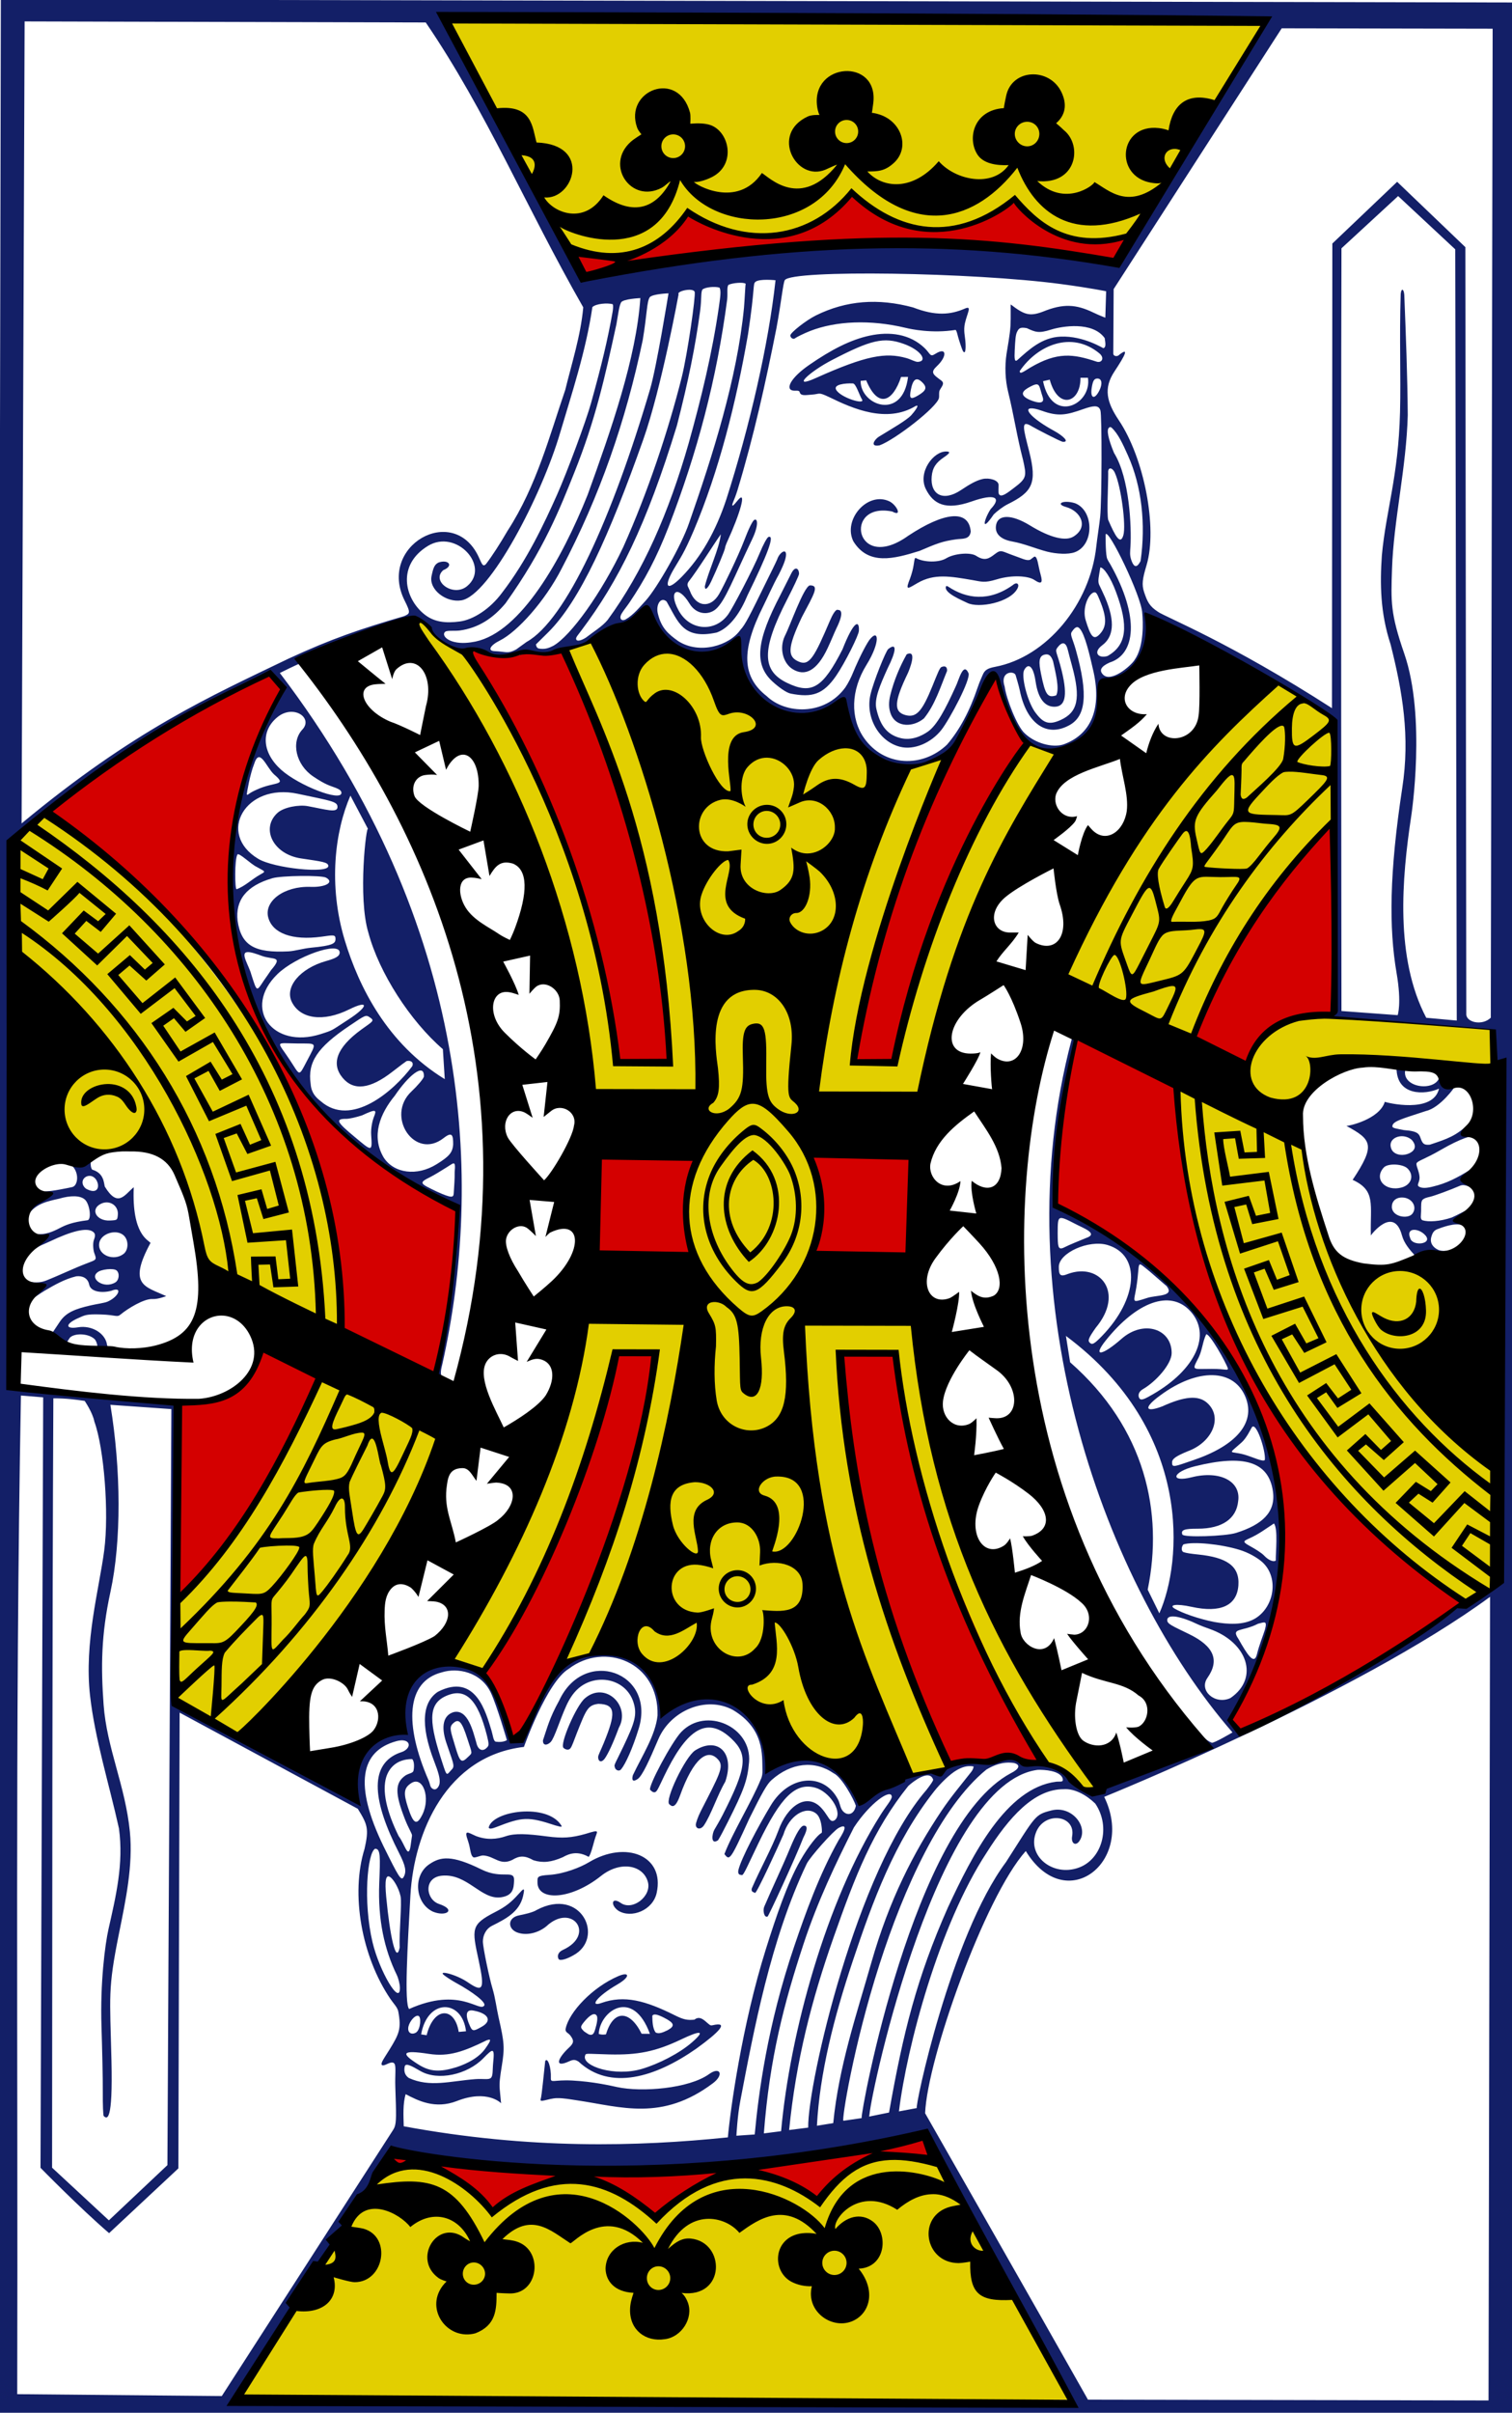 <?xml version="1.0" encoding="UTF-8" standalone="no"?>
<!-- Created with Inkscape (http://www.inkscape.org/) -->

<svg
   xmlns:dc="http://purl.org/dc/elements/1.1/"
   xmlns:cc="http://creativecommons.org/ns#"
   xmlns:rdf="http://www.w3.org/1999/02/22-rdf-syntax-ns#"
   xmlns:svg="http://www.w3.org/2000/svg"
   xmlns="http://www.w3.org/2000/svg"
   xmlns:sodipodi="http://sodipodi.sourceforge.net/DTD/sodipodi-0.dtd"
   xmlns:inkscape="http://www.inkscape.org/namespaces/inkscape"
   width="163.96"
   height="261.456"
   id="svg4423"
   version="1.1"
   inkscape:version="0.48.3.1 r9886"
   sodipodi:docname="KS.svg">
  <title
     id="title3000">Vectorized Playing Cards 1.0</title>
  <sodipodi:namedview
     id="base"
     pagecolor="#ffffff"
     bordercolor="#666666"
     borderopacity="1.0"
     inkscape:pageopacity="0.0"
     inkscape:pageshadow="2"
     inkscape:zoom="2"
     inkscape:cx="233.97175"
     inkscape:cy="26.980447"
     inkscape:document-units="px"
     inkscape:current-layer="layer1"
     showgrid="false"
     inkscape:snap-global="true"
     inkscape:snap-bbox="true"
     inkscape:snap-page="true"
     inkscape:window-width="1280"
     inkscape:window-height="1002"
     inkscape:window-x="-8"
     inkscape:window-y="-8"
     inkscape:window-maximized="1"
     inkscape:snap-bbox-midpoints="true"
     inkscape:snap-bbox-edge-midpoints="false"
     inkscape:bbox-paths="true"
     inkscape:bbox-nodes="true"
     showguides="true"
     inkscape:guide-bbox="true"
     fit-margin-top="0"
     fit-margin-left="0"
     fit-margin-right="0"
     fit-margin-bottom="0">
    <sodipodi:guide
       orientation="1,0"
       position="2.804902e-006,-1.812"
       id="guide3006" />
    <sodipodi:guide
       orientation="0,1"
       position="6.855,261.456"
       id="guide3008" />
    <sodipodi:guide
       orientation="1,0"
       position="163.96,-3.094"
       id="guide3010" />
    <sodipodi:guide
       orientation="0,1"
       position="117.07,5.2545088e-006"
       id="guide3012" />
  </sodipodi:namedview>
  <defs
     id="defs4425">
    <clipPath
       clipPathUnits="userSpaceOnUse"
       id="clipPath3022">
      <rect
         style="fill:#000000;fill-opacity:1"
         id="rect3024"
         width="1067.442"
         height="1702.174"
         x="79.422"
         y="-190.796"
         transform="matrix(1,-0.011,0.011,1,0,0)" />
    </clipPath>
  </defs>
  <g
     id="layer1"
     inkscape:groupmode="layer"
     inkscape:label="KS"
     style="display:inline"
     transform="translate(-289.958,-395.987)">
    <g
       style="display:inline"
       transform="matrix(0.154,0.002,-0.002,0.154,277.759,425.294)"
       id="g3797-8"
       clip-path="url(#clipPath3022)">
      <path
         style="fill:#131f67;fill-opacity:1"
         d="M 77.299,-191.666 1144.675,-203.517 1163.572,1498.552 96.196,1510.403 c 0,0 -13.281,-1113.718 -18.897,-1702.069 z M 853.114,1489.646 c -40.432,-71.082 -104.389,-186.892 -106.251,-187.797 -23.036,12.535 -258.915,46.629 -372.881,17.415 -38.214,58.526 -75.734,116.484 -108.928,174.445 z M 487.931,1279.751 c -5.941,0.198 -12.53,3.876 -11.342,0.726 0.687,-1.821 2.162,-20.181 2.822,-26.749 1.745,-2.938 4.333,4.685 4.126,11.792 -0.119,4.079 1.818,1.146 15.279,1.699 14.56,0.598 26.513,3.179 31.462,4.187 17.251,3.511 50.515,0.484 64.667,-9.999 7.661,-5.675 10.65,0.328 2.754,6.415 -35.654,27.486 -64.276,17.474 -95.563,13.282 -4.663,-0.625 -9.385,-1.514 -14.206,-1.353 z m 15.003,-25.87 c -2.252,-1.422 -3.723,-1.556 -6.568,-0.197 -10.977,5.243 -8.173,-2.134 -0.306,-9.621 3.593,-3.419 3.469,-5.14 0.673,-8.66 -1.416,-1.782 -3.747,-1.978 -3.223,-4.678 2.258,-11.635 18.458,-29.377 36.695,-37.426 7.586,-3.348 8.832,0.207 -0.745,5.945 -14.727,8.825 -19.439,16.267 -11.088,13.167 16.191,-6.01 31.066,-2.06 51.98,8.023 5.975,2.881 8.703,3.426 13.753,2.834 3.701,-3.122 7.089,0.545 9.426,2.454 1.467,1.146 1.785,1.7 3.437,1.296 11.807,-2.895 4.797,4.682 -11.251,16.595 -28.748,20.676 -60.249,30.625 -82.782,10.267 z m 44.635,4.511 c 11.802,-3.677 26.163,-11.246 34.934,-19.071 10.661,-9.511 4.588,-8.015 -7.717,-1.958 -17.81,8.766 -30.319,11.382 -50.466,11.145 -16.864,-0.198 -16.342,-0.881 -16.933,1.213 -2.075,7.351 21.21,14.582 40.183,8.671 z m -33.03,-28.254 c 0.927,-3.166 1.616,-7.38 0.74,-8.738 -1.586,-2.459 -4.918,-0.592 -9.121,4.804 -2.604,3.344 -2.236,3.789 0.375,6.374 1.308,0.861 2.311,1.503 3.099,1.942 3.615,1.485 4.157,-1.838 4.907,-4.382 z m 7.418,4.243 c 4.992,-17.59 16.603,-17.378 25.071,-0.692 l 5.841,-0.033 c -12.37,-32.51 -35.434,-15.721 -36.032,0.526 2.748,0.873 5.119,0.198 5.119,0.198 z m 43.336,-3.435 c 5.447,-3.096 4.62,-5.152 -2.402,-8.652 -4.989,-2.487 -7.622,-2.971 -8.505,-1.321 0.108,3.617 0.312,8.79 2.451,11.634 2.201,1.296 5.197,-0.039 8.456,-1.662 z m -77.381,-49.08 c -1.022,-1.636 -0.879,-4.651 2.914,-6.447 23.389,-11.071 6.005,-33.694 -11.953,-16.382 -5.704,4.755 -14.24,7.028 -20.881,4.308 -6.248,-2.621 -6.448,-10.168 1.794,-11.871 2.704,-0.559 9.643,-2.103 12.19,-3.901 31.366,-17.117 48.528,19.153 26.276,31.535 -4.572,2.719 -9.437,4.263 -10.34,2.757 z m -88.759,-32.123 c -12.87,-5.618 -14.846,-25.605 -2.932,-33.528 7.582,-5.271 15.377,-6.771 36.533,3.333 14.944,7.137 23.364,-0.82 23.074,7.681 -0.176,5.169 -0.429,10.383 -9.055,11.723 -14.022,2.179 -23.82,-16.636 -41.84,-14.652 -13.001,1.432 -11.181,16.872 -1.741,19.909 12.579,4.047 5.035,9.093 -4.039,5.534 z m 235.485,0.291 c -2.34,1.121 -3.499,-3.973 -2.513,-6.708 6.235,-15.14 11.988,-27.187 17.632,-41.371 4.503,-11.301 7.554,-16.171 9.631,-16.181 2.121,-0.01 3.124,1.625 -0.35,8.591 -5.21,14.031 -24.359,56.865 -24.4,55.669 z m -105.18,-2.737 c -5.708,-3.943 -4.819,-9.895 1.677,-5.467 8.348,5.69 21.81,-5.043 18.93,-14.998 -3.48,-12.03 -19.662,-14.774 -33.062,-3.816 -21.139,17.288 -44.531,18.413 -44.678,5.087 -0.006,-3.812 -0.55,-4.671 8.318,-5.364 10.312,-0.806 21.899,-5.629 27.645,-9.194 25.772,-15.99 53.495,-5.456 48.07,20.805 -2.442,12.386 -17.629,18.541 -26.901,12.948 z m -95.565,-37.609 c -2.105,-0.04 -5.933,2.109 -7.045,1.302 -2.178,-1.579 -1.917,-6.229 -3.748,-11.186 -3.251,-8.799 -0.147,-6.072 5.428,-3.746 7.567,2.809 14.7,2.171 21.03,-0.09 6.529,-2.332 15.135,-1.911 28.921,-0.28 11.089,1.312 17.305,0.826 27.325,-2.139 10.87,-3.514 7.996,-2.262 6.251,4.441 -1.135,4.396 -2.562,10.291 -3.933,11.719 -7.587,-4.112 -13.295,-2.423 -18.22,0.486 -8.104,3.651 -13.871,4.33 -20.561,2.421 -6.313,-3.477 -10.033,-3.143 -15.039,-0.026 -8.637,4.273 -12.566,-2.589 -20.41,-2.901 z m 162.457,-20.168 c 1.499,-2.683 3.678,-6.378 5.719,-10.518 16.483,-33.431 17.531,-42.689 5.511,-53.757 -16.153,-14.874 -29.704,-8.193 -44.686,22.031 -3.637,7.337 -5.799,12.844 -7.276,15.112 -1.702,2.614 -3.747,0.636 -4.756,-0.363 -1.91,-1.891 14.732,-33.985 21.317,-41.023 17.233,-18.419 49.793,-4.199 48.006,20.615 -0.9,12.498 -3.214,19.366 -14.456,42.386 -2.783,5.698 -5.199,10.527 -6.68,12.856 -5.353,3.648 -4.212,-4.597 -2.699,-7.339 z m -158.864,0.441 c 2.53,-11.87 40.683,-17.773 50.927,-2.359 1.001,1.506 0.424,1.451 -3.912,0.32 -19.501,-6.162 -23.351,-5.771 -41.885,1.743 -2.787,1.103 -4.773,1.567 -5.13,0.295 z m 145.784,-3.868 c -0.005,-1.112 1.36,-5.504 3.472,-9.765 12.465,-25.154 15.911,-31.227 11.972,-35.862 -7.674,-9.031 -17.757,-0.996 -26.814,25.228 -3.385,9.803 -5.789,7.746 -7.51,6.224 -3.297,-2.916 10.816,-33.468 17.733,-38.076 15.685,-10.154 28.247,1.257 21.493,21.745 -5.344,9.276 -9.685,23.504 -14.688,31.02 -2.377,3.373 -5.644,2.418 -5.658,-0.514 z m -57.593,-39.993 c -0.782,-1.253 0.69,-2.965 6.033,-14.675 7.346,-16.097 9.614,-22.061 6.455,-31.169 -5.629,-16.233 -26.213,-19.998 -38.572,-9.167 -4.044,3.495 -6.76,8.303 -8.636,12.613 -4.398,9.98 -8.014,22.865 -10.655,25.589 -2.309,2.365 -5.564,2.876 -5.396,-1.206 2.869,-8.679 4.196,-15.399 11.068,-28.148 17.063,-37.931 67.65,-21.017 56.296,18.838 -4.225,14.469 -9.148,25.447 -12.092,29.027 -1.638,1.992 -4.41,0.308 -4.502,-1.702 z m -11.772,-6.802 c -0.006,-1.241 1.844,-4.802 3.796,-9.755 8.29,-21.035 8.275,-27.454 -4.151,-27.585 -7.418,1.032 -8.489,4.069 -14.828,20.663 -2.059,5.39 -3.185,9.225 -4.425,10.876 -1.332,1.772 -3.878,0.758 -4.93,-0.284 -2.694,-2.668 8.636,-29.891 14.727,-35.067 14.002,-12.381 32.511,4.773 24.104,20.451 -3.901,10.939 -7.284,18.368 -9.606,21.762 -2.054,3.002 -4.669,2.611 -4.687,-1.062 z M 210.246,798.495 167.272,796.043 c 8.115,45.574 9.06,95.83 1.77,131.557 -6.233,30.546 -6.059,52.994 -3.804,79.392 2.623,30.715 16.004,56.635 19.661,89.229 2.65,23.616 -2.338,48.35 -6.777,71.908 -7.418,39.369 -5.754,43.454 -4.086,89.536 1.547,42.726 -2.479,41.238 -4.973,38.769 -0.378,-0.374 -0.807,-7.928 -0.85,-16.916 -0.044,-8.989 -0.846,-30.965 -1.531,-46.219 -1.368,-30.473 1.742,-57.451 4.088,-68.565 4.776,-22.62 10.167,-45.799 6.412,-70.733 -7.418,-31.442 -17.731,-62.809 -21.563,-93.151 -4.725,-37.414 5.451,-75.118 8.651,-102.365 3.09,-26.307 -0.998,-71.712 -8.129,-90.549 -1.262,-6.278 -7.006,-14.42 -7.006,-14.42 -6.485,-0.848 -12.996,-1.686 -22.075,-1.528 1.496,180.408 4.001,360.878 6.148,541.302 l 40.453,36.525 40.711,-39.375 z m 5.188,206.913 c 0,0 61.487,34.323 129.236,67.972 -6.852,-39.284 13.428,-45.444 32.479,-50.223 -5.42,-75.977 64.755,-61.158 76.214,4.78 l 6.898,-0.049 c 11.764,-33.069 23.507,-55.931 51.063,-61.662 21.355,-4.441 42.615,8.812 48.319,40.52 -0.968,-2.223 70.5,-42.786 73.414,41.204 32.431,-20.535 55.927,-3.368 65.63,22.143 13.556,-21.061 48.055,-22.363 59.072,-24.005 3.793,-4.453 10.544,-7.045 22.864,-7.104 10.555,-0.653 24.657,-8.679 32.064,0.826 11.123,1.62 19.561,-0.47 29.131,6.72 7.617,5.628 16.181,18.27 28.655,9.349 23.842,-11.755 50.723,-17.233 72.002,-31.323 0,0 -5.764,-7.221 -4.094,-6.192 0.611,0.377 3.318,3.787 7.357,5.347 1.446,0.558 14.529,-7.439 14.529,-7.439 C 869.852,914.909 794.194,715.905 840.634,530.491 c 1.309,-3.162 -4.094,-4.311 -6.757,-5.397 0.799,-1.427 13.924,0.331 8.492,12.146 -5.211,35.483 -11.133,73.937 -12.219,103.321 0.017,3.579 0.376,6.775 0.376,6.775 201.2,89.662 178.862,288.953 128.206,358.797 l 8.225,10.657 c 3.614,2.352 156.512,-88.662 151.395,-92.271 l 28.959,-14.751 -9.052,-390.202 -115.263,-7.485 c 0,0 1.192,-3.291 2.639,-4.157 0.789,-23.835 -1.743,-59.05 -0.923,-88.558 -0.487,-84.293 0.046,-112.965 -1.077,-115.285 -35.78,-22.882 -89.122,-56.33 -133.88,-72.34 1.835,0.5 -0.338,34.935 -1.672,36.913 -41.558,13.706 -22.012,30.418 -37.224,48.769 -10.228,11.44 -34.439,13.865 -46.289,0.408 -14.132,-13.309 -21.031,-44.125 -21.031,-44.125 -21.8,23.722 -16.956,52.035 -46.381,63.041 -47.226,23.97 -63.082,-45.948 -60.302,-44.354 -18.006,17.659 -68.908,32.424 -75.243,-41.232 -22.723,21.29 -48.574,11.133 -59.779,-14.629 -14.008,0.649 -29.602,11.752 -43.722,17.815 -13.098,5.944 -29.898,9.537 -42.401,9.417 -15.612,2.055 -28.488,2.126 -42.623,-1.892 -6.593,2.211 -21.588,-4.019 -26.295,-13.129 -7.136,-8.16 -13.283,-8.573 -19.963,-7.011 -22.68,12.212 -47.11,15.371 -73.9,28.189 -1.669,1.181 2.403,3.325 1.037,2.911 -0.575,-0.175 -14.073,6.787 -14.073,6.787 138.393,176.965 147.815,357.083 120.641,485.12 -1.072,4.438 -1.656,7.659 1.332,11.109 -4.335,-0.693 -4.391,0.567 -5.229,-2.183 l 12.994,-107.361 c 0.274,-12.953 1.912,-12.014 -9.574,-16.716 -10.623,-4.349 -20.668,-8.542 -29.452,-13.785 -33.534,-24.158 -71.464,-53.932 -90.202,-91.4 -53.171,-80.387 -36.998,-177.191 1.306,-254.174 l -9.851,-9.958 C 158.156,338.549 91.332,400.768 91.332,400.768 l 4.743,382.937 117.645,12.18 z M 155.912,750.321 c -3.813,-4.103 -13.415,-4.724 -17.379,-1.528 -0.914,0.785 -2.84,4.867 -3.425,4.725 -5.339,-1.301 -9.035,-2.361 -9.793,-6.823 l 5.555,-8.56 c 4.396,-6.775 10.818,-9.233 21.651,-11.88 3.845,-0.94 9.654,-1.825 11.7,-2.716 8.123,-3.601 10.881,-11.231 2.652,-7.734 -6.019,1.717 -14.461,1.265 -15.642,-4.216 -0.97,-4.504 -4.853,-6.23 -9.155,-5.652 -7.938,1.992 -15.164,6.21 -22.165,10.452 -3.105,1.909 -8.984,6.221 -8.984,6.221 -0.918,1.469 -4.485,-9.133 -1.305,-12.278 3.998,0.437 7.434,0.436 11.311,-1.151 9.671,-3.96 18.971,-8.712 28.733,-12.551 6.216,-2.508 6.791,-2.308 5.097,-6.7 -0.829,-1.617 -1.608,-7.012 -0.564,-9.852 1.109,-3.018 0.965,-4.529 -0.988,-5.793 -4.444,-2.876 -14.993,-0.034 -29.793,7.244 -4.507,2.22 -7.485,3.122 -10.324,5.456 1.796,-4.707 0.71,-5.56 0.607,-10.466 6.083,0.691 11.523,-1.77 16.344,-4.367 3.977,-2.126 8.44,-4.231 19.417,-5.751 2.998,-0.415 1.511,-11.337 -1.944,-14.469 -3.267,-2.961 -10.065,-2.95 -18.259,-0.438 -7.326,1.76 -16.438,3.561 -21.402,11.467 -6.306,6.074 0.044,-9.954 11.593,-16.45 5.094,-0.165 16.303,-2.689 18.941,-3.3 4.473,-1.036 5.075,-11.517 -1.492,-15.931 -4.119,-3.499 14.786,-3.801 14.433,-2.716 -0.234,0.619 -0.36,5.097 1.098,6.222 8.17,2.348 8.17,8.975 8.915,11.758 9.521,15.172 14.016,5.538 20.394,0.203 -0.987,33.282 10.744,36.937 12.313,39.026 -15.725,29.985 -3.608,30.583 11.521,37.272 0,0 -5.696,2.374 -9.507,2.183 -5.994,-0.301 -17.381,6.895 -22.348,11.115 -2.74,2.328 -2.846,0.413 -13.908,0.216 -10.421,-0.186 -11.178,0.597 -15.905,2.744 -9.327,4.236 -9.235,8.138 -0.095,6.5 9.735,-1.75 19.356,4.04 20.568,12.055 0.79,1.51 0.129,4.201 -0.026,4.113 -2.036,-0.358 -6.621,0.455 -6.562,-0.513 0.059,-0.968 -0.053,-4.604 -1.879,-7.138 z m 13.786,-40.472 c 2.626,-1.71 3.028,-6.501 0.704,-8.411 -2.115,-1.738 -11.006,-0.698 -13.497,1.579 -5.637,4.519 4.839,11.856 12.793,6.832 z m 5.478,-20.09 c 3.244,-2.577 3.576,-8.689 0.702,-12.204 -4.874,-5.961 -17.4,-2.221 -17.996,5.373 -0.635,8.086 10.51,12.221 17.294,6.831 z m -4.394,-27.43 c 0.518,-6.641 -6.127,-10.769 -12.162,-7.556 -7.516,4.003 -2.834,12.211 6.628,11.62 5.242,-0.327 5.242,-0.327 5.533,-4.065 z m -22.427,-26.673 c -3.512,1.763 -3.644,5.9 -0.272,8.526 13.343,7.141 9.088,-12.334 0.272,-8.526 z m 926.678,29.371 c -6.059,-21.293 -21.874,0.06 -21.893,0.356 -0.812,-21.881 3.241,-31.668 -13.327,-38.962 16.266,-25.132 12.778,-28.534 -4.869,-37.912 1.618,0.121 23.233,-4.954 26.805,-17.318 0.83,0.567 34.106,8.337 38.045,-9.739 -9.962,4.654 -29.65,5.55 -30.089,-13.836 1.857,-0.578 6.536,0.326 6.153,0.948 -2.482,12.464 20.306,15.287 23.919,5.424 0,0 7.699,5.014 11.07,5.764 0.377,0.246 -10.18,15.171 -19.935,17.513 -17.565,6.006 -23.627,7.641 -23.61,11.129 0.01,1.355 2.895,1.539 8.144,2.547 10.956,0.629 10.752,2.974 12.229,6.569 1.306,3.18 2.548,3.805 6.195,3.441 12.459,-4.276 18.689,-6.518 27.307,-15.291 1.057,-0.217 2.394,9.095 3.072,9.407 0.086,-1.488 -8.836,1.207 -22.493,9.368 -11.147,6.66 -15.528,7.659 -16.935,9.44 -1.043,1.321 1.727,5.414 2.065,9.888 0.284,3.762 -2.239,5.616 -0.356,6.77 2.175,1.333 5.518,1.048 9.901,-0.138 9.673,-2.436 16.77,-6.311 25.427,-11.772 -1.815,3.511 1.389,12.334 1.389,12.334 0,0 -4.337,-2.966 -7.86,-1.363 -6.79,3.055 -17.775,7.242 -20.747,7.973 -2.877,0.708 -4.125,1.096 -5.242,2.06 -1.374,1.187 -1.111,4.003 -1.091,8.141 0.014,2.904 -0.789,5.593 1.053,6.449 4.088,1.261 12.303,0.756 20.642,-2.244 3.55,-1.591 11.078,-5.777 11.078,-5.777 l -2.236,12.273 c -3.216,-3.528 -12.303,-0.802 -18.378,1.66 -3.068,0.998 -3.968,2.936 -4.72,5.617 -1.312,4.587 1.639,7.702 5.018,9.166 2.25,0.975 5.694,0.527 5.694,0.527 -15.742,6.167 -12.572,8.34 -21.848,3.898 -4.037,-4.255 -7.995,-8.75 -9.577,-14.309 z m 16.547,-0.179 c -2.656,-2.989 -7.245,-4.668 -9.891,-3.447 -2.356,1.28 -1.475,3.891 -0.697,5.884 2.063,5.522 15.935,3.578 10.588,-2.437 z m -9.396,-15.164 c 3.653,-4.879 -0.498,-11.341 -7.345,-11.308 -4.76,0.023 -7.264,3.003 -7.172,6.711 0.174,7.024 11.467,8.671 14.518,4.597 z m -7.813,-18.35 c 6.844,-1.937 8.878,-8.586 4.079,-13.339 -3.411,-3.379 -14.009,-3.686 -16.806,-0.565 -7.144,7.971 1.063,17.204 12.727,13.904 z m 5.44,-24.31 c 4.008,-2.097 4.749,-5.527 1.143,-9.377 -6.527,-5.407 -17.764,-1.008 -14.029,6.94 1.829,3.893 8.001,4.993 12.886,2.437 z M 251.388,432.161 c 6.039,-2.264 10.365,-6.998 16.707,-10.664 4.279,-2.388 2.987,-2.001 -2.558,-5.147 -4.355,-1.935 -13.135,-10.593 -13.923,-8.496 -1.926,3.754 -1.418,24.15 -0.226,24.307 z M 407.068,644.128 c 0.204,-4.166 0.637,-10.444 0.469,-15.041 0.724,-8.774 -0.831,-6.196 -5.563,-3.279 -3.5,2.303 -9.116,5.806 -11.321,6.932 -8.694,4.438 -7.645,4.654 4.726,10.414 10.382,4.492 11.539,4.028 11.688,0.975 z M 394.844,623.746 c 8.296,-5.334 11.039,-8.067 11.378,-13.957 -0.033,-6.768 -0.851,-9.221 -6.758,-4.469 -20.155,16.212 -41.433,-14.921 -23.013,-32.553 3.756,-3.595 8.515,-9.21 8.542,-10.622 0.192,-10.11 -11.124,-0.169 -20.307,13.812 -10.196,12.732 -16.461,28.594 -7.223,43.653 7.378,11.013 23.551,13.029 37.382,4.135 z M 348.419,603.847 c -0.422,-4.943 0.915,-10.486 1.545,-12.138 2.216,-5.815 2.113,-6.534 -8.194,-1.599 -4.116,1.404 -9.036,2.56 -10.935,2.569 -8.462,0.041 -6.321,2.667 5.919,12.599 12.301,9.982 12.717,10.892 11.665,-1.431 z m 28.281,-48.772 c 1.259,-3.06 -1.441,-4.201 -4.004,-3.599 -0.201,0.047 -4.604,3.392 -9.771,7.536 -15.665,12.562 -27.239,14.137 -35.183,4.788 -8.055,-9.48 -4.859,-20.865 12.764,-34.054 7.775,-5.819 9.652,-6.229 5.854,-8.691 -2.889,-1.873 -3.058,-1.58 -14.242,6.138 -22.537,15.556 -29.221,26.082 -26.775,41.286 0.535,6.249 3.864,9.489 7.076,11.887 21.862,18.857 51.604,-7.807 64.28,-25.291 z m 23.018,8.78 -1.602,-21.057 c -23.308,-19.557 -45.575,-53.157 -53.456,-81.101 -7.99,-24.84 -2.42,-76.906 -1.218,-73.057 l -12.735,-23.381 c -10.579,25.08 -14.898,63.196 -2.657,101.845 10.391,32.809 30.905,72.458 71.668,96.75 z m -97.372,-11.196 c 7.18,-14.102 7.424,-12.59 -6.748,-12.554 -16.174,0.041 -14.389,-1.94 -5.121,11.709 7.442,10.961 6.221,11.937 11.869,0.845 z m 9.502,-19.323 c 9.283,-3.08 7.164,-2.373 19.439,-10.515 14.089,-9.345 14.627,-14.376 0.459,-7.138 -18.191,9.293 -34.281,7.148 -40.374,-4.65 -5.431,-10.515 5.514,-23.822 23.719,-29.183 6.221,-1.832 9.492,-3.357 9.479,-6.078 -0.04,-8.293 -31.005,3.115 -43.675,15.779 -24.459,24.445 -2.502,52.884 30.954,41.784 z m -40.395,-37.189 c 0.82,-1.27 3.007,-4.317 5.024,-7.472 8.644,-10.227 1.316,-7.118 -6.489,-9.8 -4.123,-1.465 -8.351,-2.917 -10.756,-2.527 -4.644,0.754 1.673,9.626 3.233,15.38 4.328,12.807 3.842,12.418 8.988,4.419 z m 32.843,-23.531 c 15.658,-1.7 17.24,-3.226 17.224,-6.459 -0.016,-3.207 -1.945,-2.572 -9.802,-1.397 -20.804,3.112 -34.661,-2.013 -37.762,-13.036 -3.202,-11.382 10.791,-22.344 29.605,-21.915 10.191,0.233 16.935,-3.347 10.694,-6.649 -3.249,-1.719 -31.3,-1.029 -37.625,0.881 -18.583,5.611 -26.065,16.016 -24.205,30.286 2.774,17.616 12.51,22.566 36.092,21.052 4.519,-0.29 10.261,-2.164 15.779,-2.763 z m 11.49,-57.608 c -0.014,-2.753 -4.493,-3.104 -19.308,-5.125 -19.733,-2.692 -28.736,-20.741 -16.982,-31.791 4.456,-4.189 15.162,-6.084 21.15,-5.066 13.014,2.211 20.985,4.782 21.06,0.394 -0.018,-3.913 -3.79,-4.151 -28.228,-9.007 -36.921,-7.345 -56.744,28.871 -27.097,46.147 11.263,6.563 49.431,9.942 49.405,4.449 z m 8.561,-51.599 c -0.006,-1.379 -1.214,-2.425 -4.017,-3.481 -4.072,-1.534 -6.799,-1.795 -16.007,-7.826 -12.249,-8.022 -16.116,-23.888 -8.104,-32.843 7.785,-8.363 -6.494,-17.975 -17.683,-8.511 -11.625,9.832 -10.469,25.054 3.176,36.962 12.564,10.965 42.666,22.175 42.635,15.699 z m -59.708,-1.489 c 12.737,-6.121 21.971,-2.782 12.082,-10.925 -5.557,-5.012 -10.41,-19.381 -14.097,-7.106 -2.845,7.323 -4.852,20.206 -4.917,21.473 0.868,0.86 0.657,-0.63 6.932,-3.441 z M 717.156,325.856 c -14.623,-3.453 -24.772,-20.197 -21.24,-36.439 1.996,-9.176 10.411,-30.844 12.097,-32.205 6.381,-5.151 5.571,1.617 -0.203,13.422 -5.252,12.043 -9.342,21.725 -7.596,28.837 2.485,10.123 6.695,17.824 17.326,20.281 7.473,1.728 14.461,-1.441 19.182,-4.839 6.242,-4.493 12.066,-15.904 19.002,-31.693 2.223,-4.443 5.123,-18.047 9.002,-9.809 1.873,4.265 -12.984,32.938 -18.575,40.225 -7.034,9.167 -19.031,14.632 -28.995,12.218 z m 87.806,-10.513 c 7.179,6.695 19.223,9.969 27.033,7.454 19.16,-6.959 27.697,-25.143 20.093,-54.138 -3.867,-16.258 -7.132,-26.36 -10.344,-28.34 -1.561,-0.962 -3.236,0.882 -4.717,3.168 -1.322,2.04 0.765,4.862 3.032,12.509 9.55,32.208 7.308,46.845 -3.84,53.145 -16.175,9.14 -30.233,-1.023 -35.212,-24.023 -0.796,-3.554 -3.106,-10.793 -3.106,-10.793 -1.282,-3.191 -11.354,-2.37 -7.57,8.321 1.195,8.289 9.101,28.008 14.631,32.698 z m 81.568,-85.541 c -0.381,-11.365 -24.95,-60.423 -26.527,-55.17 0,0 0.024,11.53 1.016,16.055 0.375,1.708 1.638,3.281 2.686,5.093 21.286,36.816 18.353,62.961 0.316,68.881 -6.135,2.854 -7.445,5.611 -4.657,8.453 5.646,5.975 19.504,-6.119 22.179,-10.484 6.741,-9.798 5.592,-27.524 4.987,-32.83 z m -349.667,-4.504 c 7.771,-8.831 24.689,-39.2 29.834,-55.093 15.841,-47.304 32.443,-101.696 36.639,-151.848 0.456,-6.327 0.681,-15.952 0.987,-16.778 -1.302,-1.369 -9.408,-0.553 -12.118,0.862 -1.287,1.706 -0.372,5.448 -0.783,10.342 -6.697,56.405 -19.647,107.867 -39.116,160.323 -8.518,22.788 -16.494,37.816 -26.883,53.714 -1.813,2.775 -4.128,5.639 -5.034,7.251 -2.628,3.867 -0.636,6.352 2.44,4.695 5.459,-3.156 10.132,-9.151 14.032,-13.468 z m -26.674,14.002 c 24.717,-34.661 42.099,-76.133 55.424,-125.003 8.413,-31.629 15.771,-63.619 20.034,-96.184 0.872,-6.95 1.586,-11.605 0.203,-13.666 -3.398,-0.871 -9.717,-0.237 -11.891,1.473 -1.32,2.037 -0.38,6.073 -1.517,15.445 -2.942,24.233 -7.48,48.58 -15.241,80.476 -20.639,70.634 -39.885,110.264 -65.359,145.033 -2.057,2.924 -3.897,4.83 -3.697,6.058 0.295,1.802 2.801,1.626 6.883,-0.975 5.323,-4.262 11.422,-7.998 15.161,-12.656 z m -38.03,18.695 c 12.199,-7.075 33.482,-37.504 48.396,-70.187 16.71,-38.574 30.571,-82.089 39.544,-119.743 3.892,-16.5 9.23,-57.657 8.372,-60.353 -1.019,-3.202 -12.988,-0.393 -11.298,1.807 0,0 -11.188,66.187 -23.611,102.741 -23.063,67.859 -43.148,113.949 -65.066,136.244 -2.873,2.923 -8.531,8.64 -8.531,8.64 0,0 0.147,2.521 2.001,2.885 4.429,0.764 7.359,-0.543 10.193,-2.034 z m -18.821,-2.485 c 27.532,-15.747 59.179,-88.219 84.661,-179.057 4.36,-15.541 12.066,-67.497 12.066,-67.497 0,0 -11.034,0.531 -13.139,2.867 -2.107,3.158 -1.675,11.133 -4.556,30.118 -11.275,57.404 -28.661,109.844 -55.089,161.776 -11.425,23.008 -30.59,44.77 -42.772,51.042 -6.811,3.507 -8.772,7.31 -3.755,7.527 8.45,0.207 9.221,1.961 15.32,-1.392 z m 388.58,802.247 c -20.775,0.157 -38.202,20.224 -53.647,45.374 -32.875,51.543 -54.405,137.31 -59.372,182.816 l 12.591,-2.514 c -1.884,0.888 22.243,-121.227 60.482,-173.825 20.62,-33.147 19.731,-33.635 31.477,-36.784 14.852,-3.982 26.979,11.953 19.695,21.715 -2.638,3.306 -5.598,0.932 -4.822,-3.746 2.476,-14.928 -19.359,-17.551 -25.287,-2.845 -6.819,16.916 11.976,31.728 30.104,24.904 16.201,-5.908 22.762,-28.656 11.158,-45.277 -5.934,-5.599 -14.479,-10.534 -22.379,-9.817 z M 732.527,1056.884 c -24.532,31.426 -36.5,63.573 -51.29,107.444 -14.778,43.836 -25.268,86.668 -29.476,135.729 l 13.402,-1.873 c -0.842,-31.502 32.122,-181.901 80.156,-238.636 2.677,-3.588 4.826,-6.568 4.614,-7.392 -2.784,-7.555 -14.219,1.709 -17.406,4.727 z m 54.832,-12.241 c -31.949,26.701 -57.067,84.534 -73.461,137.919 -17.721,57.707 -25.373,110.493 -23.994,110.477 l 12.79,-2.021 c -0.991,-3.328 33.704,-206.356 101.852,-244.006 5.912,-3.022 7.126,-6.018 2.099,-7.254 -7.728,-0.994 -13.908,1.603 -19.285,4.884 z m 36.101,-0.267 c -70.301,10.025 -113.916,225.923 -115.254,243.822 -0.021,0.276 -0.239,1.668 -0.239,1.668 l 13.984,-3.036 c 0,0 0.113,-0.69 0.169,-1.034 9.043,-55.138 18.02,-93.825 39.41,-143.81 16.696,-37.053 39.767,-84.446 74.973,-89.409 2.86,-0.403 5.589,0.713 4.549,-2.603 -2.206,-5.258 -12.752,-5.814 -17.593,-5.599 z M 403.122,981.208 c -25.373,6.806 -25.863,37.237 -8.484,75.921 1.313,2.922 1.101,4.53 2.41,5.647 2.925,2.496 5.159,-1.055 5.456,-3.386 0.45,-3.539 -1.116,-8.277 -3.884,-15.154 -10.783,-26.79 -8.442,-42.319 1.868,-49.292 26.464,-13.975 33.938,14.034 38.105,26.913 1.021,3.139 1.407,7.462 3.146,7.68 5.318,0.667 7.829,-1.241 7.75,-1.24 0,0 -7.319,-24.113 -11.718,-33.154 -7.119,-14.629 -23.695,-17.521 -34.648,-13.936 z m -184.289,30.77 3.296,320.651 -48.202,46.191 c -21.104,-17.648 -48.875,-45.346 -48.875,-45.346 l -5.154,-542.074 -15.686,-1.079 c -1.249,232.936 4.107,469.274 6.515,702.625 l 144.038,-0.538 117.138,-187.122 c 0,0 1.483,-2.23 1.946,-3.403 1.423,-3.605 1.194,-8.951 0.257,-28.701 -0.381,-8.026 0.454,-14.203 -0.753,-16.072 -1.222,-1.893 -3.751,-0.502 -6.112,0.587 -2.405,1.11 -3.848,0.742 -2.578,-2.117 0.72,-1.621 3.067,-5.188 5.091,-8.586 6.571,-11.038 8.169,-14.568 5.772,-26.7 -0.589,-2.982 -3.365,-5.481 -5.795,-8.977 -20.39,-29.336 -29.047,-73.06 -19.442,-105.261 3.017,-14.222 1.843,-17.083 -5.138,-28.062 z M 845.488,660.205 c -13.169,-6.568 -12.914,-6.422 -12.853,6.283 0.177,9.5 0.383,11.796 3.939,10.476 5.136,-2.677 11.422,-5.15 16.163,-7.223 9.063,-3.221 -2.535,-7.09 -7.249,-9.536 z m 52.209,32.449 c -10.253,-7.986 -6.49,-7.097 -9.165,11.197 -1.615,11.05 -3.854,11.36 7.535,7.585 6.464,-2.313 19.819,-1.049 13.752,-8.586 0.04,0.134 -10.109,-8.529 -12.122,-10.195 z M 492.46,977.53 c -15.485,9.591 -30.903,55.411 -30.903,55.411 -54.409,7.087 -76.622,60.846 -78.562,105.487 -1.532,35.241 -3.467,76.392 0.132,79.956 35.545,-16.437 49.511,1.923 52.84,-3.106 1.522,-2.196 -8.025,-9.315 -19.99,-15.664 -2.778,-1.474 -7.087,-4.135 -8.723,-5.458 -4.378,-3.542 8.653,-0.599 16.927,4.893 10.556,7.007 12.301,5.502 7.522,-15.258 -5.195,-22.568 -6.034,-25.332 11.277,-34.492 6.927,-3.666 10.853,-6.756 15.779,-12.394 3.941,-4.512 4.951,-5.612 3.553,0.97 -2.42,11.402 -12.492,16.473 -21.562,21.192 -4.512,2.373 -6.337,7.069 -6.317,11.081 0.019,4.094 4.973,26.151 7.231,33.189 2.094,6.69 2.911,13.409 4.547,20.233 4.289,17.713 4.59,21.192 2.666,34.103 -1.129,7.572 -1.696,11.886 -1.225,16.448 0.429,4.146 1.067,9.786 1.067,9.786 0.021,-0.197 -9.837,-9.872 -31.076,-1.247 -15.312,6.218 -27.533,0.049 -36.201,-4.33 -1.906,7.014 -1.372,14.605 -1.044,22.628 88.873,15.215 164.598,12.2 228.301,4.823 1.443,-18.856 8.82,-78.838 25.108,-133.034 6.778,-22.551 14.463,-46.331 23.249,-62.24 5.991,-10.848 12.146,-18.182 14.336,-19.46 0.682,-0.423 0.743,-0.644 0.722,-0.934 -0.017,-0.601 7.7e-4,-1.108 -0.036,-1.686 -0.263,-3.499 -1.17,-8.912 -4.212,-11.281 -7.425,-5.783 -19.085,1.899 -22.8,15.022 -3.296,7.873 -18.357,41.942 -19.465,41.383 -0.915,-0.56 -3.057,-0.581 -2.311,-3.207 5.758,-13.805 13.715,-28.42 18.15,-40.804 6.118,-17.827 19.748,-27.355 30.137,-16.27 3.561,3.799 5.013,7.322 6.64,8.524 1.228,0.907 2.859,0.259 3.85,-1.27 3.805,-5.869 -5.312,-18.992 -14.967,-21.542 -13.935,-3.68 -24.176,6.559 -39.567,39.563 -8.887,19.056 -10.461,23.834 -11.917,22.391 -0.317,0.132 -2.733,0.155 -1.901,-3.527 1.789,-7.913 13.606,-30.98 22.188,-45.625 12.703,-21.677 36.714,-23.689 47.027,-5.112 1.573,2.53 1.688,5.861 3.429,8.114 3.146,3.972 8.239,3.119 9.43,-3.473 -1.425,-4.34 -10.047,-19.976 -15.945,-22.651 -13.618,-9.13 -30,-7.127 -43.665,5.339 -3.1,2.828 -6.302,8.541 -15.251,27.209 -13.155,29.921 -13.513,30.041 -17.25,25.284 5.26,-14.543 19.266,-38.23 24.864,-52.742 1.073,-2.165 1.269,-4.48 1.159,-6.702 -0.45,-10.495 1.058,-29.07 -21.311,-42.008 -19.064,-9.993 -43.965,1.019 -52.261,21.197 -6.354,15.455 -11.004,26.076 -14.269,28.292 -4.587,3.114 -3.772,-1.162 -3.331,-2.716 6.412,-13.993 15.494,-28.162 16.801,-42.188 0.536,-37.918 -38.075,-51.504 -62.87,-32.096 z M 286.038,269.374 c 29.854,-14.275 50.324,-21.519 80.802,-30.869 4.111,-1.856 4.764,-2.278 0.283,-10.905 -19.8,-38.117 33.022,-69.262 51.506,-31.837 2.464,4.99 3.054,7.758 5.402,5.332 4.376,-5.872 9.566,-14.197 14.949,-23.692 C 458.963,145.682 467.768,109.654 478.26,77.826 482.55,59.149 488.613,39.606 490.168,19.609 449.045,-50.137 420.196,-117.363 376.673,-179.384 l -282.419,2.932 5.204,564.278 C 177.691,321.097 231.186,296.678 286.038,269.374 z M 603.71,245.112 c 3.386,-3.654 6.283,-9.687 18.286,-35.012 2.142,-4.519 5.564,-11.526 6.953,-14.785 1.777,-5.948 8.637,-9.732 5.393,0.92 -0.738,2.299 -2.019,5.404 -4.058,9.536 -4.004,7.386 -7.785,16.42 -10.627,22.325 -15.355,31.633 -14.406,49.955 3.293,63.41 13.246,12.38 40.787,13.488 55.212,-6.898 2.157,-3.282 4.066,-7.494 4.683,-9.038 6.194,-15.514 10.806,-23.288 11.994,-24.83 6.425,-8.339 7.583,1.892 -1.977,17.77 -10.956,18.193 -10.932,37.78 -1.136,51.452 14.52,20.264 41.677,20.543 58.536,3.969 l -4e-4,0 c 8.744,-10.476 15.638,-23.756 21.119,-40.695 1.215,-3.754 2.483,-6.547 3.378,-8.75 1.381,-3.396 3.41,-4.677 8.69,-5.749 36.196,-7.346 66.225,-44.897 70.095,-85.576 0.507,-5.503 1.963,-15.244 2.47,-21.021 1.011,-11.527 0.371,-71.168 -0.802,-74.714 -0.633,-1.912 -1.727,-2.916 -4.087,-2.863 -1.812,0.041 -4.371,0.705 -8.04,2.06 -11.911,4.399 -17.465,5.542 -29,1.564 -3.811,-1.314 -6.442,-1.748 -7.998,-1.596 -5.063,0.494 1.752,7.686 16.618,15.55 6.37,3.37 11.424,7.95 6.29,7.664 -1.492,-0.083 -19.429,-9.095 -21.908,-10.576 -8.179,-4.888 -5.99,1.356 -1.621,17.803 5.866,22.086 2.698,28.341 -14.706,37.212 -3.245,1.654 -7.536,5.078 -9.715,7.277 -9.121,13.799 -6.839,3.682 -2.246,-3.665 7.886,-8.439 2.96,-11.233 -13.337,-5.264 -18.589,6.809 -27.078,2.083 -32.413,-8.229 -6.033,-11.66 4.905,-26.865 14.17,-26.672 2.999,0.062 2.472,1.147 -1.913,4.211 -5.299,3.701 -7.788,7.242 -8.274,13.469 -0.991,12.693 8.146,17.977 20.736,9.331 5.945,-4.083 10.629,-6.909 15.154,-7.989 4.484,-1.07 11.254,0.524 11.271,4.117 0.007,1.48 -0.157,5.118 0.171,5.92 1.234,4.001 7.596,-1.753 10.37,-3.802 9.473,-7.244 9.147,-8.647 6.409,-20.195 -4.445,-16.154 -6.763,-30.945 -11.011,-47.324 -2.268,-8.58 -2.744,-18.299 -1.519,-27.083 0.614,-4.403 2.225,-13.456 2.503,-19.645 0.278,-6.189 -0.205,-15.022 0.023,-15.023 9.566,7.149 13.437,8.375 22.654,4.759 14.259,-6.026 23.313,-5.516 35.445,0.12 4.489,2.085 8.574,3.545 8.574,3.545 l 0.342,-18.605 c 0,0 -11.196,-2.176 -31.873,-4.658 -62.241,-7.471 -189.796,-7.778 -194.461,-0.225 -1.186,1.92 -2.243,15.219 -5.425,33.73 -7.095,38.468 -15.098,76.817 -25.961,114.398 -2.228,7.657 -4.403,10.755 -3.221,10.97 0.487,0.088 2.76,-2.893 3.819,-4.142 5.969,-7.04 1.521,9.572 -7.385,29.62 -0.804,1.81 -1.46,3.79 -1.457,4.399 0.005,1.204 -5.573,15.17 -9.434,23.62 -2.4,5.251 -4.419,6.847 -4.435,3.507 2.645,-11.524 9.813,-26.47 10.756,-36.722 -6.321,9.344 -15.506,24.758 -22.483,33.97 -1.278,2.475 0.115,3.22 1.288,6.249 4.381,11.308 14.695,12.21 20.537,1.862 3.257,-5.77 13.331,-27.483 16.815,-36.977 3.583,-9.765 6.12,-14.922 7.341,-15.57 2.455,-1.303 2.991,4.22 -1.284,13.467 -12.972,28.059 -18.488,43.767 -24.928,49.609 -4.997,4.533 -13.731,4.345 -18.671,-3.571 -8.374,-13.42 -15.344,-8.868 -7.644,4.903 7.954,14.227 25.782,15.368 34.941,2.372 3.024,-4.29 17.171,-32.021 21.589,-43.282 2.467,-6.287 5.121,-11.191 6.022,-11.549 4.833,-1.92 -0.547,12.432 -14.164,41.198 -4.393,11.098 -11.516,22.772 -21.294,26.469 -23.794,5.486 -27.16,-7.085 -35.618,-21.36 -4.073,-3.528 -7.662,2.227 -6.048,8.527 2.618,10.22 7.343,14.179 14.629,19.241 15.204,9.437 36.121,2.594 43.606,-8.439 z m 107.079,58.683 c -2.216,-4.761 -1.959,-9.623 -0.905,-14.167 2.388,-10.242 6.417,-20.199 11.159,-28.877 7.793,-3.79 1.972,11.009 1.017,13.208 -9.23,19.79 -10.038,27.417 -1.196,29.59 7.576,1.863 11.586,-2.801 18.532,-20.529 3.564,-9.098 4.984,-13.126 6.276,-13.661 2.738,-1.135 4.074,-0.041 3.942,2.724 -4.595,11.641 -8.155,23.867 -15.803,33.576 -7.521,6.437 -18.956,6.598 -23.022,-1.863 z m -71.024,-14.339 c -3.296,-0.605 -8.978,-4.784 -12.934,-8.323 -13.484,-12.065 -11.468,-28.975 4.731,-60.903 1.258,-2.48 5.966,-12.132 7.478,-15.302 2.708,-5.676 5.459,-3.496 5.477,0.24 0.005,1.05 -4.034,9.862 -8.119,18.044 -17.881,35.907 -17.093,50.463 0.763,58.761 17.427,8.098 25.14,3.241 38.661,-24.166 7.77,-20.549 11.709,-20.932 11.356,-13.151 0.014,2.902 -9.446,22.626 -15.589,31.813 -8.908,13.322 -16.721,15.758 -31.825,12.987 z m 1.121,-17.243 c -6.852,-4.132 -9.744,-14.57 -5.817,-23.183 3.58,-7.107 12.652,-34.296 17.041,-35.87 7.08,-0.321 3.366,5.648 -5.225,22.401 -10.135,22.18 -9.697,28.075 -1.647,31.364 7.45,3.044 10.896,-3.402 21.546,-29.331 1.672,-4.071 4.023,-8.306 5.438,-7.441 1.737,-0.151 4.771,1.124 -0.849,12.882 -1.333,2.811 -3.584,8.702 -6.082,14.193 -7.299,16.05 -15.736,20.214 -24.406,14.985 z M 763.215,224.013 c -3.012,-1.504 -17.11,-6.858 -15.078,-11.447 0.251,-0.432 1.071,-0.104 1.489,0.169 12.947,8.458 28.956,10.465 45.494,-1.66 2.777,-2.5 4.891,-0.854 3.36,2.264 -4.939,10.06 -27.361,14.586 -35.265,10.674 z m -41.445,-14.047 c 0.377,-0.964 1.502,-3.836 2.485,-7.691 1.477,-5.794 1.069,-10.044 2.443,-9.322 5.858,3.078 16.272,3.038 21.334,-0.126 5.55,-3.469 16.874,-4.635 21.035,-1.997 5.945,3.769 8.929,1.952 13.03,-1.314 4.629,-3.686 4.73,-2.134 13.195,0.695 6.251,2.089 8.715,3.539 11.355,3.03 1.012,-0.195 3.046,-2.526 3.703,-2.415 2.031,0.341 2.322,6.079 4.26,12.612 1.715,5.779 0.79,7.188 -4.451,3.772 -3.896,-2.539 -15.03,-3.634 -26.554,0.035 -8.539,2.719 -10.522,1.685 -16.82,0.693 -15.697,-2.471 -27.026,-4.388 -38.626,2.493 -6.196,3.676 -8.44,5.574 -6.388,-0.465 z m -39.29,-28.201 c -7.762,-15.125 9.477,-35.459 24.905,-28.518 5.116,2.301 9.742,11.183 2.166,7.169 -34.988,-6.65 -25.7,44.309 11.488,16.924 24.732,-16.794 42.332,-19.544 43.976,-3.579 -0.63,5.878 -5.863,4.999 -9.815,5.58 -10.311,1.553 -14.111,3.272 -26.017,8.524 -18.142,5.932 -35.883,10.81 -46.702,-6.1 z m 136.674,5.512 c -8.542,-2.091 -15.978,-5.367 -24.877,-6.876 -8.815,-1.433 -12.835,-5.975 -11.313,-12.164 1.581,-6.43 10.383,-7.205 23.709,0.719 14.776,8.785 25.442,10.835 30.773,7.402 10.785,-6.945 4.803,-17.987 -5.591,-20.714 -7.804,-2.076 -2.114,-5.16 6.277,-2.762 13.551,4.959 14.107,29.309 0.286,34.519 -4.623,1.743 -12.81,1.376 -19.264,-0.124 z M 699.356,107.983 c 9.844,-6.227 19.357,-11.8 22.725,-15.49 1.767,-1.936 6.669,-8.424 2.83,-6.417 -20.077,12.35 -43.655,2.539 -60.749,-5.569 -8.207,-3.723 -6.18,-2.057 -12.445,-1.57 -4.249,0.33 -7.653,1.259 -8.448,-1.767 -0.351,-1.336 -2.723,-0.749 -4.247,-0.882 -6.288,-0.55 -2.411,-8.898 10.684,-18.198 15.443,-10.967 28.942,-18.164 42.388,-21.221 13.966,-3.175 28.259,-1.625 38.843,8.325 4.066,3.823 3.74,6.406 7.39,3.99 8.329,-5.514 8.482,1.68 1.479,8.415 -4.809,4.626 -3.018,5.848 2.974,10.132 2.861,2.046 0.557,4.048 -0.994,7.09 -0.581,1.855 -0.085,3.879 -0.356,5.283 -1.254,6.514 -30.633,29.816 -41.319,33.858 -7.365,1.456 -3.557,-4.141 -0.755,-5.98 z m 20.11,-42.438 -4.92,0.121 c -5.411,17.137 -15.686,23.072 -24.517,2.694 l -3.915,0.438 c 0.018,17.342 30.013,27.9 33.353,-3.253 z m -32.179,16.373 c -2.069,-3.378 -4.438,-11.156 -6.562,-11.245 -5.78,-0.18 -13.754,0.948 -11.82,4.5 3.046,5.626 20.781,10.661 18.383,6.746 z m 39.562,-3.485 c 5.291,-3.261 6.401,-5.482 2.887,-8.962 -4.538,-4.494 -6.854,-2.149 -8.182,5.124 -1.141,6.25 -0.255,7.259 5.295,3.839 z M 654.507,67.227 c 35.497,-16.514 49.004,-18.747 63.544,-14.919 3.367,0.886 6.362,2.727 8.238,2.594 6.935,-0.491 2.422,-8.205 -10.086,-12.513 -14.285,-4.921 -23.284,-2.512 -50.476,12.028 -15.922,8.514 -28.795,20.986 -11.22,12.81 z M 757.689,46.516 c -0.518,-0.96 -2.75,-7.347 -3.389,-9.682 -0.639,-2.334 -1.22,-4.744 -1.887,-4.748 -16.524,2.824 -31.112,-0.103 -35.034,-0.991 -25.102,-5.685 -49.278,-4.207 -67.256,3.054 -4.392,1.774 -9.829,4.627 -10.349,5.123 -1.414,1.348 -3.539,-0.143 -3.547,-1.807 -0.01,-1.953 10.976,-10.833 17.924,-14.366 21.131,-10.745 43.533,-12.792 68.228,-6.449 16.107,5.961 26.436,4.853 36.639,0.257 5.009,-2.256 1.499,3.226 -0.014,10.464 -1.048,5.014 0.211,9.281 0.45,12.105 0.706,6.822 -0.034,10.253 -1.766,7.041 z M 1146.641,1483.921 1140.365,918.525 c -93.096,70.173 -269.821,144.253 -269.821,144.253 22.859,45.231 -25.957,84.694 -54.716,38.827 -28.707,32.908 -67.484,147.479 -68.482,185.39 0,0 78.819,133.938 117.285,200.057 z m -519.058,-180.432 c 2.265,-28.416 7.809,-76.608 26.121,-132.825 7.681,-23.581 16.962,-50.648 30.23,-74.928 5.308,-8.495 5.647,-11.762 -0.077,-8.664 -3.602,1.95 -19.94,20.759 -22.14,25.487 -24.786,53.74 -35.817,118.099 -44.559,167.241 -1.983,11.046 -2.453,24.758 -2.453,24.758 z m 18.54,-2.537 c 5.273,-69.027 29.654,-162.413 67.163,-223.52 3.525,-5.822 7.892,-10.887 7.701,-12.887 -0.564,-5.895 -15.15,4.465 -26.365,22 -12.45,25.35 -24.913,52.383 -34.344,82.266 -13.313,42.182 -22.94,81.12 -26.275,133.856 z m 36.63,-6.166 c 3.386,-39.78 15.337,-76.374 25.288,-113.01 12.169,-44.799 28.71,-77.854 48.082,-107.668 6.213,-9.562 13.57,-18.53 20.558,-27.66 0.892,-1.097 1.779,-3.064 1.564,-3.881 -4.56,-0.744 -8.166,0.706 -11.663,2.712 -4.884,2.802 -11.719,9.81 -15.698,14.995 -27.663,36.039 -42.299,77.916 -55.842,120.212 -13.006,40.62 -22.266,79.648 -23.756,116.315 z m -252.364,-27.662 c 5.639,-0.503 9.286,0.518 10.907,-0.998 1.609,-1.505 1.035,-5.501 1.49,-10.621 0.973,-10.948 -0.155,-10.336 -6.921,-3.195 -11.203,11.824 -31.831,16.563 -44.21,9.628 -6.246,-3.5 -10.588,-5.923 -11.14,-2.949 -0.644,3.468 0.328,6.106 3.003,7.925 14.976,6.617 29.069,1.798 46.871,0.209 z m -13.413,-8.229 c 7.819,-2.689 15.751,-6.96 20.166,-13.395 4.214,-6.142 4.133,-7.012 0.905,-5.817 -15.865,8.006 -26.301,12.103 -40.581,10.098 -19.338,-2.716 -20.111,-0.249 -7.262,7.585 8.407,5.126 15.336,5.203 26.772,1.53 z m -28.613,-24.122 c 2.967,-2.233 3.631,-11.205 1.217,-11.689 -2.444,-0.489 -5.948,4 -6.779,7.632 -0.922,4.818 2.663,6.008 5.562,4.056 z m 29.883,-0.718 5.127,-0.52 c -2.873,-22.45 -27.335,-23.151 -31.561,2.601 l 3.88,0.533 c 4.821,-20.545 19.611,-20.146 22.555,-2.614 z m 16.081,-3.8 c 7.435,-4.245 4.791,-9.375 -5.321,-11.235 -6.641,-1.48 -6.214,3.922 -2.7,11.214 1.746,3.623 2.932,2.927 8.021,0.02 z m -57.889,-26.912 c -0.093,-2.503 -1.166,-6.532 -2.384,-8.954 -8.815,-17.529 -13.806,-38.297 -13.115,-64.184 0.495,-18.557 0.664,-24.295 -3.199,-24.276 -5.367,2.651 -8.172,37.198 -0.984,65.858 5.071,20.222 20.192,45.222 19.682,31.555 z m -0.522,-28.087 c -0.633,-9.685 1.262,-31.427 0.145,-36.154 -1.469,-6.214 -5.227,-11.797 -7.33,-13.272 -3.263,-2.289 -4.023,2.177 -2.774,13.808 2.931,27.287 7.557,47.922 9.959,35.619 z m 2.175,-49.754 c 2.089,-3.854 1.211,-7.909 -3.583,-16.993 -18.883,-35.777 -21.554,-60.342 -2.346,-69.491 2.151,-1.024 3.511,-1.23 4.942,-2.042 6.052,-3.436 3.665,-9.522 -5.412,-6.898 -25.075,7.251 -29.774,30.799 -8.089,74.04 11.041,21.574 12.749,24.59 14.487,21.383 z m 4.352,-20.455 c 0.313,-1.514 0.9,-7.401 1.137,-8.605 0.238,-1.211 -2.334,-4.644 -5.135,-11.554 -7.311,-18.039 -7.543,-25.555 0.134,-30.892 2.492,-1.494 5.078,-1.596 5.448,-3.29 0.577,-2.636 0.484,-6.957 -1.111,-8.191 -11.092,0.202 -16.146,6.713 -18.021,12.877 -2.823,9.746 0.39,23.94 9.296,41.474 4.281,5.451 6.601,15.479 8.252,8.181 z m 8.22,-23.538 c 5.8,-12.014 1.2e-4,-27.433 -8.106,-22.062 -5.258,3.484 -5.487,7.111 -2.127,17.022 4.093,12.072 6.444,12.889 10.233,5.04 z m 20.45,-32.196 c 2.349,-2.372 0.204,-5.717 -4.332,-18.868 -3.885,-11.264 -2.251,-19.009 4.886,-21.321 10.244,-2.64 14.063,14.076 16.302,21.119 1.176,5.441 4.787,6.907 7.933,3.079 0.881,-1.073 1.128,-1.958 -0.457,-7.893 -6.918,-25.905 -15.681,-34.075 -29.569,-27.448 -12.876,6.144 -11.028,19.544 -1.333,47.658 1.297,3.761 2.165,6.553 3.075,6.935 0.745,0.313 2.192,-1.945 3.495,-3.261 z m 11.366,-8.951 c 3.033,-3.062 2.867,-1.692 -0.764,-12.493 -4.139,-12.314 -6.273,-14.868 -10.527,-10.572 -2.613,2.639 -1.247,5.493 1.881,15.573 3.634,11.711 4.578,12.371 9.41,7.492 z m 536.064,-48.272 c 20.269,-14.278 11.567,-39.406 -15.421,-48.459 -3.186,-1.069 -6.695,-2.364 -7.797,-2.878 -12.417,-5.789 -22.047,-7.515 -22.025,-2.88 0.013,2.721 3.738,4.055 15.643,9.678 17.612,8.318 21.678,18.107 13.17,30.604 -6.132,9.007 5.655,19.112 16.429,13.935 z m 18.192,-30.899 c 1.694,-7.231 4.261,-13.446 5.477,-17.662 1.659,-6.597 -0.557,-5.043 -4.912,-3.969 -11.196,5.95 -19.286,2.875 -13.727,10.824 6.19,10.59 11.299,18.76 13.161,10.807 z m -1.676,-25.193 c 13.937,-8.535 16.805,-30.402 3.633,-40.661 -3.151,-2.454 -8.586,-5.675 -15.154,-7.592 -13.331,-3.893 -32.528,-5.515 -39.535,-3.313 -1.489,1.793 -1.521,4.585 0.002,5.381 1.966,0.703 5.508,1.143 10.622,1.604 19.547,1.762 29.243,7.45 28.461,21.28 -0.806,14.249 -12.162,19.849 -32.822,15.577 -11.11,-2.297 -16.259,-1.072 -11.782,1.465 5.317,3.014 16.739,6.922 27.966,8.997 9.601,1.573 20.534,2.095 28.609,-2.737 z m -67.382,-2.846 c 15.4,-35.517 22.689,-128.314 -68.294,-194.325 l 3.191,18.51 c 53.684,45.865 67.11,104.883 56.699,159.272 z m 79.862,-64.257 c -5.607,3.715 -10.29,7.559 -17.508,10.868 -4.319,1.987 -4.425,2.462 1.51,5.606 2.871,1.521 7.603,4.322 9.423,6.238 3.159,3.324 6.856,4.571 8.221,3.335 -0.205,-5.258 1.407,-22.67 -1.646,-26.046 z m -26.632,6.997 c 18.213,-5.96 27.896,-14.837 25.65,-29.483 -3.295,-21.485 -21.397,-25.834 -55.112,-17.048 -16.218,4.226 -17.586,11.856 -2.193,7.759 19.437,-5.173 34.821,2.148 32.909,16.397 -1.072,12.287 -10.891,19.545 -28.269,19.739 -9.177,0.102 -12.004,0.949 -10.725,4.234 0.867,2.228 30.235,0.859 37.741,-1.597 z m -30.745,-50.786 c 29.765,-10.54 43.481,-26.564 36.459,-44.269 -8.269,-20.847 -34.349,-20.768 -60.333,-0.991 -12.14,9.07 -10.229,12.356 1.58,7.677 15.297,-7.211 25.175,-8.409 31.532,-2.881 11.482,9.984 4.007,27.702 -13.163,34.217 -8.313,3.553 -10.974,5.492 -10.962,7.99 0.019,3.954 1.532,2.984 14.886,-1.745 z m 50.398,-0.887 c 0.702,-6.203 -6.56,-27.614 -9.539,-22.634 -0.789,1.319 -3.512,7.418 -7.003,10.607 -10.176,9.295 -8.273,5.797 1.966,8.492 5.691,1.498 13.75,5.392 14.575,3.535 z m -79.534,-45.042 c 30.014,-17.787 41.265,-42.823 25.428,-59.204 -14.238,-14.728 -37.467,-5.804 -58.834,21.496 -9.796,12.516 -2.35,10.875 10.911,-1.074 15.447,-13.918 35.363,-7.504 35.446,9.656 0.035,7.328 -10.229,19.769 -20.002,25.606 -3.034,1.812 -3.449,4.544 -2.35,6.305 1.188,1.901 3.623,0.64 9.401,-2.784 z m 52.748,-18.793 c -1.628,-4.672 -13.218,-24.679 -15.65,-23.963 -2.521,5.191 -2.634,11.986 -5.665,17.493 -4.118,8.278 -3.599,6.981 9.814,6.79 9.985,-0.142 11.208,1.238 11.501,-0.32 z M 864.739,738.606 c 25.085,-26.535 26.986,-57.3 3.128,-64.111 -13.212,-3.772 -34.165,5.953 -34.117,15.755 0.03,6.103 1.188,7.198 6.5,4.948 22.333,-8.565 40.347,12.732 20.02,37.666 -4.933,7.21 -5.584,9.012 -4.107,10.475 1.728,1.712 3.112,1.048 8.576,-4.732 z m 270.85,-227.527 -7.725,-695.824 -148.516,1.649 L 863.42,1.91 863.748,47.377 c 0.011,1.571 2.708,2.517 4.421,0.522 6.646,-5.241 4.119,0.212 -3.46,11.998 -7.663,11.915 -5.17,21.636 3.494,34.171 18.364,26.567 28.328,75.6 20.928,101.663 -2.794,9.84 -3.396,13.808 -1.441,19.275 2.235,6.249 3.605,9.587 9.919,13.56 5.496,3.728 50.554,20.671 123.342,66.194 l -3.983,-326.904 45.054,-44.017 48.615,45.347 7.677,539.693 c 0.081,5.706 11.294,8.181 17.273,2.201 z m -32.052,-540.271 -40.695,-36.949 -39.409,37.283 c 1.744,175.802 6.968,536.595 6.968,536.595 l 39.603,2.396 c 0,0 2.814,-8.263 -1.127,-29.501 -5.914,-31.868 -6,-70.868 2.273,-130.277 5.163,-36.451 -0.716,-67.942 -9.526,-101.072 -7.573,-22.057 -8.062,-42.541 -6.952,-62.363 2.465,-31.61 10.919,-55.552 11.482,-100.998 0.321,-25.906 -1.201,-51.252 -0.607,-83.21 0.344,-4.286 2.163,-3.778 2.534,0.636 1.532,28.901 2.963,56.355 3.539,84.588 -0.461,36.729 -9.048,74.617 -9.663,108.239 -0.485,23.293 -0.773,31.351 9.404,59.59 15.994,44.383 6.554,112.942 6.385,114.159 -6.08,43.924 -10.246,100.075 12.398,141.794 l 21.512,1.675 z M 830.104,305.521 c 11.825,-5.576 14.069,-15.214 7.413,-38.292 -1.188,-4.119 -2.544,-9.016 -3.014,-10.882 -1.434,-5.699 -4.018,-6.297 -7.405,-1.714 -2.023,2.737 -0.122,3.348 3.174,16.041 4.982,19.186 2.282,25.579 -4.893,25.614 -6.36,0.031 -11.37,-5.14 -13.326,-17.603 -0.668,-4.256 -1.606,-7.152 -2.657,-8.846 -1.761,-2.84 -3.837,-2.301 -5.481,0.876 -2.127,4.111 2.142,20.9 7.656,29 5.974,8.163 10.045,9.807 18.531,5.806 z m -3.428,-17.239 c 2.477,-4.767 -0.786,-16.393 -2.509,-24.011 -1.556,-4.245 -3.284,-5.266 -6.103,-4.543 -4.201,1.076 -3.945,5.667 -2.336,13.213 3.276,15.367 4.977,17.293 10.949,15.341 z m 35.817,-28.189 c 13.509,-7.878 14.661,-21.22 5.258,-45.36 -3.855,-9.898 -8.598,-16.841 -11.171,-16.888 -0.938,6.333 -1.834,9.713 -0.679,12.182 1.088,2.292 2.912,5.797 4.22,8.732 7.934,17.795 5.966,28.125 -1.444,33.796 -6.917,5.294 -2.455,9.631 3.815,7.539 z m -445.118,-4.378 c 31.817,-7.155 60.012,-58.569 77.621,-104.334 15.993,-46.089 32.975,-96.721 35.286,-138.813 0,0 -12.055,0.69 -13.508,3.191 -1.338,2.462 -1.878,7.747 -3.075,15.275 -7.886,38.787 -14.167,68.245 -28.268,104.775 -9.789,25.358 -20.459,54.056 -47.302,92.744 -8.84,10.827 -19.015,17.591 -31.872,19.523 -3.273,0.492 -8.799,-0.058 -10.178,0.935 -2.424,1.747 -0.177,5.623 6.142,7.125 5.663,1.347 11.387,0.364 15.154,-0.421 z m 439.349,-10.853 c 4.809,-5.212 5.22,-11.345 -0.381,-24.24 -1.569,-3.613 -2.294,-5.664 -4.105,-5.139 -3.834,1.112 -8.212,11.241 -5.462,19.74 3.585,11.078 5.64,14.306 9.947,9.638 z m -450.634,-3.114 c 9.329,-1.346 21.081,-8.88 29.5,-20.583 17.319,-23.11 29.155,-49.312 37.922,-69.681 7.019,-16.41 19.629,-51.806 23.019,-64.612 7.2,-27.202 11.113,-44.746 14.316,-64.197 0.294,-1.788 0.559,-4.642 0.018,-5.559 -3.712,-0.967 -11.815,-0.275 -14.278,2.239 -4.132,31.186 -14.194,62.537 -21.514,88.583 -12.341,44.307 -48.134,115.362 -68.037,118.916 -10.704,1.911 -23.094,-7.244 -21.224,-16.8 1.148,-5.867 1.928,-8.106 4.791,-9.604 6.924,-2.514 11.022,2.155 3.43,5.319 -8.75,7.753 7.285,19.282 16.958,10.997 16.403,-14.049 -8.217,-40.334 -27.991,-27.909 -21.908,13.766 -15.98,37.121 -1.986,48.096 7.057,5.534 15.167,6.233 25.076,4.795 z m 155.846,-33.44 c 13.474,-14.091 23.508,-32.252 30.703,-54.899 15.572,-50.852 28.303,-109.088 32.647,-154.648 0,0 -11.654,-1.067 -14.217,1.414 -1.81,1.752 -0.042,3.379 -4.625,36.69 -7.773,48.569 -19.361,96.851 -36.433,138.722 -6.998,16.932 -9.013,19.021 -13.989,27.829 -6.944,12.441 -4.286,15.56 5.914,4.893 z M 863.113,99.315 c -1.269,-0.638 -1.157,-0.212 -1.689,0.164 -1.844,1.301 -0.558,7.763 3.77,17.709 11.308,17.749 12.991,52.421 12.412,65.465 -0.179,3.917 -0.56,6.166 0.671,9.635 1.218,3.4 3.33,7.344 6.586,0.657 3.368,-25.723 0.2,-52.577 -9.919,-74.239 -3.571,-7.705 -7.061,-15.232 -11.831,-19.391 z m 9.396,75.637 c 1.869,-6.929 -2.031,-34.294 -6.598,-43.873 -1.841,-3.862 -5.094,-4.126 -4.655,0.281 0.14,9.494 -0.687,27.563 0.397,32.898 4.977,11.109 8.837,18.176 10.856,10.694 z m -26.384,-110.424 -5.244,0.064 c 0.38,17.919 -15.511,23.077 -21.631,1.62 l -4.708,1.142 c 6.613,30.306 34.819,16.064 31.583,-2.826 z m -31.728,13.864 c -2.813,-7.922 -1.718,-10.841 -8.591,-7.189 -5.251,2.79 -8.383,5.734 -0.908,9.219 6.647,2.719 11.278,2.981 9.499,-2.03 z M 854.288,73.371 c 2.14,-4.435 1.835,-8.412 -1.464,-8.396 -2.546,0.012 -3.23,2.042 -3.905,6.33 -1.205,7.658 2.008,9.032 5.369,2.066 z m 2.443,-29.808 c 2.014,-0.663 1.408,-3.495 0.825,-7.098 -8.774,-11.877 -30.113,-7.974 -37.765,-5.509 -8.836,2.965 -11.07,1.922 -17.137,-0.767 -4.998,-0.868 -5.686,0.348 -6.872,2.735 -1.044,2.102 -1.19,6.079 -1.46,13.005 -0.228,5.852 0.012,8.568 2.033,6.718 7.836,-7.171 16.898,-16.122 30.261,-16.821 16.194,-0.847 30.127,8 30.115,7.737 z M 798.056,60.424 c 0.012,2.413 2.06,0.886 7.297,-2.471 19.058,-11.573 30.19,-10.089 46.676,-4.855 3.671,1.165 5.892,-2.675 1.892,-5.878 C 834.234,31.457 810.319,41.91 798.056,60.424 z m 68.703,-74.374 102.175,-172.742 -579.86,6.014 L 489.554,0.402 C 569.637,-19.014 701.533,-44.134 866.76,-13.949 z"
         id="path4096"
         inkscape:connector-curvature="0"
         sodipodi:nodetypes="ccccccccccscsscssssscssssssccsscccccsscccccccccccccccsccccsccccccccssssscccscccccsssccccccsscccccccccccsssscccccccccccsssccccccsccccccsccccsssccsccccssssscccscssccccccccccccscccccccccsscccccccccccccccccccccccccccccscccccccsccccccccssccccscccccccccccccssccccsccccccccsccccccccccccccccsccssscsccccccccscccsssscccccccscccccccscsccccsccccccccccsccssccsssscssscssccssccsssccsssssccccscccccsccsccsssssccsssccssssssccsssscsccssscccssscccccccccsssccscccccssscccccccsccccccccccccccccccccsccscccccscscccccccccccccccccccsssccscccccccccccccccccccccccscscssccscccsccccccccsssssssccccccccccccccccccsccccssssscscssccscsscccsccccssssscscccccccccccssccscccccccccsccccscccccssscccsssssssssccsssscsssccsscsscssccssccsscccccscsssssssssssssscccsccccscccsccccsccccsccccsccssccccsccsssccssssssssccscsccssscsccssscccssscsscccsccccsssscssscccccccccsccsccscccssccscccssccscsccccccccccccccccccscsccccccccsscccscsssccscscssccccccscccssscscsscscscscssscccsssscccssssssscsssssssscssscsscssssscscscsscsscsccccsscccccccssccsscssccsccssccscccsscsscccccscccscsscsscscccsccccccscsscsccccccccccsccccsccccssscssccccscccscssccscsccscsscssscsccsssscccsscccscscsssccscssscsscssscscscscccccssssscssccssscsscccsscc" />
      <path
         style="fill:#e2cf00;fill-opacity:1"
         d="m 367.414,1334.014 c 12.08,-18.403 73.262,13.467 76.622,26.324 35.682,-28.651 79.368,-31.194 114.935,3.779 35.73,-39.819 74.475,-37.554 115.006,-15.171 -4.599,-8.854 50.963,-48.806 85.275,-24.191 l 93.86,162.425 -589.646,8.44 c 34.253,-52.519 64.419,-115.126 103.948,-161.606 z M 100.381,484.384 c -3.3,-8.812 -17.245,-99.464 15.548,-102.094 53.322,22.863 121.98,106.005 153.933,156.923 39.595,63.096 80.511,208.743 58.742,202.604 -3.144,-0.887 67.738,68.318 72.648,75.103 8.067,11.148 -115.733,221.983 -136.65,214.701 -6.323,-2.201 -48.602,-26.736 -48.602,-26.736 l 0.428,-69.893 c 0,0 64.561,-130.664 67.736,-174.121 1.2,-16.422 -45.91,-43.981 -48.114,-49.627 -5.49,-14.064 -5.44,-66.548 -32.962,-89.159 -15.13,-8.952 -29.29,-5.884 -44.523,-3.777 -62.002,-9.615 -31.09,-113.966 -58.183,-133.922 z m 1035.548,35.152 0.658,25.774 c -40.647,9.309 -113.044,-24.305 -134.231,31.376 3.369,59.848 17.121,86.55 26.713,104.528 7.242,16.164 56.586,-2.917 74.22,13.271 50.751,60.901 39.844,142.861 41.103,216.588 l -21.604,11.182 C 971.695,835.634 853.378,562.661 836.541,484.758 834.964,434.644 971.916,272.01 971.916,272.01 c 0.311,-0.353 50.886,29.934 50.886,29.934 1.219,0.472 1.282,211.431 1.278,210.454 39.694,1.595 78.194,5.03 111.85,7.138 z M 828.814,330.128 c -75.794,110.985 -100.018,275.867 -93.793,390.62 11.886,171.299 136.07,322.757 128.04,337.291 -1.402,-0.988 -4.618,0.751 -5.861,-0.327 -28.488,-24.707 -48.146,-20.106 -62.576,-20.173 -27.581,-0.128 -35.113,8.158 -50.916,9.897 -40.358,4.443 -37.067,5.428 -71.48,-7.066 -43.639,-34.686 -101.861,-61.009 -148.114,-74.679 -36.916,3.728 -93.069,21.763 -114.534,7.901 145.2,-274.452 121.058,-448.846 -35.57,-733.081 12.765,3.599 14.875,15.424 24.432,18.24 31.678,11.801 75.09,6.711 101.013,-4.912 28.14,-13.016 55.048,5.286 54.679,4.675 56.125,38.589 123.791,63.14 159.061,80.233 10.425,5.221 23.431,-3.348 34.85,-5.786 23.398,-4.995 43.38,-15.222 60.943,-9.558 5.634,1.817 14.031,4.024 19.825,6.725 z M 478.807,-23.031 C 471.107,-36.95 392.297,-182.529 392.297,-182.529 l 574.155,-2.925 -84.565,142.231 c -8.044,7.759 -48.268,29.583 -90.075,-18.358 -0.698,6.963 -60.686,50.646 -113.237,-0.572 -30.965,28.693 -62.686,45.469 -115.667,14.145 -1.07,8.911 -41.673,49.281 -84.101,24.976 z"
         id="path4098"
         inkscape:connector-curvature="0"
         sodipodi:nodetypes="ccccccccccssssccssccccccccccccccccccsssccccccccssccccccccc" />
      <path
         style="fill:#d40000;fill-opacity:1"
         d="m 556.995,1360.864 c -56.204,-51.395 -113.59,-3.801 -112.231,-0.846 -22.263,-22.079 -43.996,-40.121 -72.919,-30.82 0,0 -0.083,-7.832 0.132,-8.012 86.699,14.845 219.267,17.471 373.817,-16.603 l 8.136,16.509 c -41.709,-14.274 -62.899,5.842 -81.053,29.256 -67.14,-40.782 -83.003,-4.174 -115.883,10.517 z m 123.022,-606.381 39.346,-1.205 c 8.681,114.223 106.239,288.066 108.539,288.041 -6.762,-9.159 -69.807,-1.177 -69.328,-0.017 -35.736,-92.098 -74.874,-184.07 -78.557,-286.819 z m -226.51,273.708 c 0,0 -13.023,-32.626 -20.757,-46.561 40.533,-70.924 73.615,-144.233 90.1,-225.528 l 28.144,-0.062 c -7.095,112.059 -94.935,283.101 -97.487,272.151 z m 506.091,-20.613 c 60.743,-112.386 48.259,-273.266 -128.574,-360.289 0,0 3.273,-118.062 16.346,-118.477 2.961,0.882 79.581,-1.868 79.581,-1.868 19.532,-49.437 51.184,-109.314 95.886,-150.005 l 2.595,131.9 c -33.377,3.662 -53.637,14.537 -63.469,40.75 l -46.183,10.809 c 4.873,132.476 56.16,254.359 205.449,362.684 -35.046,30.764 -155.305,93.766 -154.854,92.679 z M 216.738,932.559 216.528,795.181 c 22.401,-5.096 40.171,1.21 58.264,-39.191 0,0 31.275,14.405 41.673,19.727 -28.503,52.294 -52.993,108.109 -99.728,156.841 z m 292.093,-246.474 0.751,-69.753 66.315,1.173 c -5.365,23.709 -6.862,47.375 0.919,70.939 z m 151.234,-2.524 c 4.274,-22.87 7.252,-45.854 -2.407,-69.961 l 71.797,0.424 -0.921,69.473 z M 522.036,548.71 C 508.576,412.063 413.02,258.29 411.74,261.598 c 11.075,1.646 30.605,6.901 41.267,1.713 12.997,2.007 24.217,0.416 24.818,-0.789 0.812,-4.793 89.436,197.627 78.882,285.488 -1.341,2.982 -31.824,3.519 -34.67,0.7 z m 165.929,-0.643 c 9.428,-63.3 34.294,-179.175 95.01,-273.594 7.205,16.565 13.285,33.613 23.089,49.061 -45.812,68.18 -73.645,145.836 -90.178,224.978 z M 258.354,518.772 C 229.459,461.511 110.908,372.177 117.022,381.269 165.196,337.162 219.158,308.89 273.017,280.337 c 0,0 9.731,9.023 8.297,11.337 -32.72,52.797 -47.633,164.053 -14.682,227.355 31.74,67.655 87.154,107.241 143.544,138.178 -3.864,42.565 -5.641,73.317 -15.641,115.702 0,0 -35.419,-18.106 -64.41,-29.693 C 324.643,662.985 307.211,591.358 258.354,518.772 z M 563.414,-48.86 c 41.709,24.769 78.786,21.698 114.379,-12.939 45.614,40.432 94.238,20.825 114.672,2.143 19.335,21.279 44.349,32.926 80.655,25.421 l -8.803,18.996 c 2.043,-10.065 -251.235,-23.644 -373.313,11.962 0,0 -7.317,-14.178 -6.522,-14.308 10.651,-0.764 46.268,11.967 78.932,-31.275 z"
         id="path4094"
         inkscape:connector-curvature="0"
         sodipodi:nodetypes="cccccccccccccccccccccccccscccscccscccccccccccccccccccccccccccccccccccccc" />
      <path
         style="fill:#000000"
         d="M 47.062 1.25 L 62.781 30.5 C 62.781 30.5 63.238 30.389 63.469 30.344 C 85.25 26.091 102.502 25.526 121.031 28.781 L 137.5 1.562 C 107.522 1.222 47.062 1.25 47.062 1.25 z M 48.812 2.5 L 136.219 2.594 L 131.281 10.625 C 128.337 9.718 126.725 11.088 126.312 13.906 C 126.312 13.906 125.933 13.73 125.25 13.656 C 120.943 13.191 120.417 18.878 124.438 19.562 C 125.169 19.687 125.455 19.612 125.562 19.562 C 122.011 22.505 119.991 20.488 118.312 19.5 C 118.267 19.851 115.113 22.251 112.125 19.406 C 116.404 19.833 117.045 15.536 115 13.906 C 114.572 13.486 114.156 13.156 114.156 13.156 C 115.163 12.28 115.364 11.115 114.719 9.781 C 113.421 7.1 109.372 7.259 108.75 10.188 C 108.508 11.327 108.5 11.531 108.5 11.531 C 105.216 11.745 104.528 14.844 105.656 16.562 C 106.298 17.54 107.728 17.753 109.031 17.688 C 107.275 20.173 103.259 19.329 101.469 17.281 C 98.624 20.621 95.368 20.197 93.75 18.406 C 94.849 18.394 95.616 18.401 96.625 17.469 C 98.35 15.875 97.5 13.041 95.062 12.25 C 94.59 12.096 94.245 12.065 94.219 12.062 C 94.236 12.038 94.27 11.883 94.375 11.031 C 94.981 6.1 87.598 6.586 88.312 11.438 C 88.395 12 88.562 12.312 88.562 12.312 C 88.562 12.312 87.762 12.262 87.312 12.469 C 83.207 14.36 86.046 19.559 89.219 18.219 C 89.52 18.092 90.35 17.682 90.469 17.688 C 86.539 22.556 83.213 19.123 82.344 18.594 C 79.69 22.528 75.095 19.838 75 19.562 C 75.287 19.642 76.147 19.451 76.969 19.031 C 79.566 17.678 78.838 14.195 76.812 13.438 C 76.192 13.221 75.436 13.215 74.594 13.281 C 74.594 13.281 74.646 12.403 74.562 12.094 C 73.286 7.353 67.393 9.713 68.844 13.719 C 68.971 14.07 69.312 14.438 69.312 14.438 C 69.312 14.438 68.513 14.929 68.156 15.25 C 65.339 17.782 68.209 21.956 71.5 20.219 C 71.925 19.994 72.35 19.503 72.469 19.531 C 70.92 22.358 68.569 23.372 65.219 21.031 C 63.152 24.305 59.763 22.921 58.812 21.281 C 61.963 21.57 64.024 15.54 57.969 15.344 C 57.498 13.705 57.527 11.226 53.688 11.656 L 48.812 2.5 z M 91.5 12.844 C 92.194 12.844 92.75 13.4 92.75 14.094 C 92.75 14.787 92.194 15.344 91.5 15.344 C 90.806 15.344 90.25 14.787 90.25 14.094 C 90.25 13.4 90.806 12.844 91.5 12.844 z M 111.031 13 C 111.766 13 112.344 13.578 112.344 14.312 C 112.344 15.047 111.766 15.656 111.031 15.656 C 110.296 15.656 109.688 15.047 109.688 14.312 C 109.688 13.578 110.296 13 111.031 13 z M 72.75 14.438 C 73.459 14.438 74.031 15.01 74.031 15.719 C 74.031 16.427 73.459 17 72.75 17 C 72.041 17 71.469 16.427 71.469 15.719 C 71.469 15.01 72.041 14.438 72.75 14.438 z M 127.062 15.906 C 127.226 15.914 127.407 15.967 127.594 16.031 L 126.469 18 C 125.394 17.058 125.916 15.849 127.062 15.906 z M 56.344 16.719 C 58.326 16.852 57.759 18.258 57.469 18.75 L 56.344 16.719 z M 91.344 17.625 C 98.843 26.17 105.57 23.65 109.969 17.969 C 111.855 22.811 116.047 26.162 123.281 22.906 C 122.844 23.681 121.75 25.062 121.75 25.062 C 115.357 26.785 112.186 23.772 109.719 20.906 C 103.214 26.306 97.085 24.981 92.031 20.219 C 87.718 25.649 80.747 26.808 74.281 22.375 C 71.325 26.737 67.082 28.527 61.75 26.344 C 61.75 26.344 60.598 24.551 60.5 24.438 C 61.272 25.086 71.103 29.178 73.5 19.375 C 76.918 25.176 88.132 25.457 91.344 17.625 z M 92.094 21.156 C 100.53 29.045 109.368 22.232 109.594 21.75 C 109.726 22.189 114.558 27.91 121.5 25.75 L 120.375 27.688 C 107.312 25.477 95.301 24.078 67.781 28.125 C 67.781 28.125 72.153 26.817 74.375 23.312 C 75.612 24.116 85.17 29.448 92.094 21.156 z M 62.531 27.688 C 62.531 27.688 66.181 28.114 66.469 28.188 C 66.791 28.438 63.389 29.381 63.375 29.312 L 62.531 27.688 z M 69.969 65.312 C 69.746 65.32 69.46 65.578 69 66.031 C 68.004 67.012 67.779 67.143 66.812 67.281 C 66.084 67.386 64.559 68.272 63.625 69.125 C 63.373 69.356 62.889 69.556 62.312 69.656 C 61.812 69.743 61.123 69.848 60.781 69.906 C 60.44 69.965 60.051 70.087 59.938 70.156 C 59.447 70.455 58.645 70.496 57.75 70.281 C 56.886 70.074 56.764 70.082 55.812 70.375 C 54.426 70.802 53.526 70.803 52.844 70.375 C 52.162 69.948 51.062 69.778 50.375 70 C 49.359 70.328 46.744 68.744 46.75 67.812 C 46.752 67.601 45.251 66.502 44.875 66.5 C 43.541 66.302 31.815 70.919 31.875 71.188 C 46.271 88.968 58.379 116.069 49.25 149.219 L 47.656 148.438 C 49.011 142.412 49.521 136.347 49.938 130.188 C 22.916 118.522 20.606 91.408 31.094 74.281 L 29.312 72.375 C 22.957 75.766 16.49 77.697 0.781 90.875 L 0.844 112.188 C 0.882 131.471 0.875 150.281 0.875 150.281 C 6.56 150.911 12.794 151.406 18.969 151.938 C 18.969 151.938 18.891 171.01 18.75 178.469 C 18.63 184.778 18.875 184.406 18.875 184.406 L 39.312 195.188 C 37.875 189.509 41.437 187.233 44.406 187.469 C 43.094 181.994 46.343 179.485 50.062 180.188 C 52.575 180.662 53.469 182.048 54.906 186.625 C 55.14 187.369 55.438 188.375 55.438 188.375 L 56.875 188.312 C 58.669 184.46 59.873 179.573 64.094 178.938 C 69.618 178.106 71.69 181.893 71.688 185.688 C 77.04 180.971 83.448 184.611 83.031 191.656 C 85.724 189.925 90.281 188.387 93.156 195.062 C 94.237 194.835 94.792 193.627 96.312 193.25 C 96.881 193.131 98.156 192.438 98.156 192.438 L 98.188 192.188 C 98.188 192.188 99.367 191.794 100.969 191.531 C 102.343 192.044 101.947 192.007 102.688 191.094 C 103.513 190.671 104.842 190.407 105.875 190.5 C 106.957 190.597 107.459 190.682 108.094 190.406 C 109.082 189.975 110.009 189.848 110.594 190.5 C 111.014 190.968 111.598 190.745 112.25 190.719 C 113.555 190.666 115.301 191.203 115.844 192.375 C 116.643 193.19 118.406 194 118.406 194 L 119.812 193.688 L 119.969 193.156 L 131.562 188.75 C 107.945 162.889 108.561 128.585 114.125 111.219 L 116.25 112.25 C 115.117 117.397 113.833 122.671 114 130.344 C 135.268 139.826 145.863 164.324 132.969 185.719 L 134.312 187.5 C 139.677 185.248 153.18 177.679 157.844 173.562 L 158.844 173.625 C 158.844 173.625 161.659 171.79 162.906 170.812 L 163.062 114.031 L 162.094 114.312 L 161.906 111 L 144.375 109.594 C 144.598 109.427 144.762 109.363 144.812 109.031 L 144.719 77.594 C 144.068 76.598 129.367 68.013 123.906 66 C 123.688 65.999 123.86 66.351 123.938 67.25 C 124.206 70.333 122.129 73.089 119.719 73.094 C 118.851 73.096 118.675 73.448 118.719 75.219 C 118.78 77.736 117.869 79.45 115.219 80.406 C 112.076 81.54 109.967 79.871 108.219 73.406 C 107.76 71.709 106.86 72.149 106 74.469 C 105.573 75.62 104.201 78.402 103.375 79.875 C 102.739 81.007 101.711 81.523 100.344 82.125 C 99.278 82.652 96.986 82.551 95.656 81.875 C 93.245 80.65 92.289 79.176 91.594 75.531 C 91.503 75.055 91.188 75.099 90.406 75.688 C 86.149 78.895 80.184 75.577 80.219 70.031 C 80.229 68.403 80.144 68.344 79.188 69.125 C 76.3 71.482 72.383 70.278 70.812 66.562 C 70.445 65.693 70.255 65.303 69.969 65.312 z M 45.5 67.281 C 45.801 67.268 46.75 68.531 46.75 68.531 C 47.615 69.487 48.76 69.977 49.969 70.688 C 50.081 70.519 64.06 89.282 66.438 115.156 L 72.938 115.188 C 71.725 90.046 64.806 77.974 61.625 70.219 L 63.938 69.469 C 69.168 79.491 75.555 99.816 75.344 117.625 L 64.594 117.625 C 63.077 99.787 56.138 82.412 46.438 69.219 C 45.762 68.205 45.241 67.493 45.438 67.312 C 45.451 67.3 45.48 67.282 45.5 67.281 z M 41.375 69.938 L 42.469 73.375 C 42.469 73.375 42.603 72.583 42.938 72.281 C 45.06 70.368 47.082 72.864 46.125 76.281 C 45.907 77.333 45.5 79.406 45.5 79.406 C 45.5 79.406 43.355 78.32 42.281 77.969 C 39.321 76.711 38.332 74.219 40.594 73.938 C 40.972 73.89 41.75 73.875 41.75 73.875 C 40.81 73.136 38.75 71.438 38.75 71.438 L 41.375 69.938 z M 51.312 70.344 C 52.207 70.851 54.519 71.373 55.844 70.875 C 56.915 70.472 57.73 70.717 58.844 70.812 C 59.482 70.867 60.75 70.562 60.75 70.562 C 67.11 83.942 71.49 99.826 72.219 114.344 L 67.219 114.375 C 65.331 98.952 59.356 83.277 51.781 71.656 C 51.446 71.15 50.997 70.363 51.312 70.344 z M 72.219 70.562 C 74.155 70.586 76.18 72.529 77.281 75.688 C 77.894 77.446 78.115 77.316 78.938 77.031 C 81.05 76.308 83.3 78.645 80.469 79.031 C 77.69 79.49 79.3 84.927 79.062 85.406 C 77.936 85.603 75.82 80.968 75.875 79.594 C 76.01 76.224 72.842 73.428 70.875 74.844 C 69.943 75.515 70.038 75.96 69.75 75.719 C 68.865 74.975 68.683 72.943 69.719 71.781 C 70.467 70.942 71.339 70.552 72.219 70.562 z M 129.75 71.719 C 129.75 71.719 129.855 76.147 129.688 77.125 C 129.357 80.079 125.494 80.393 125.344 78.031 C 124.713 78.975 124.283 80.164 124.031 81.219 L 121.312 79.312 C 122.351 78.567 123.325 77.923 124.094 77 C 122.065 77.154 120.924 75.4 122.281 73.906 C 123.788 72.195 127.972 72.007 129.75 71.719 z M 29.156 73.125 L 30.344 74.5 C 19.563 93.609 23.385 118.041 49.406 130.875 C 49.234 136.738 48.463 142.654 47.062 148.156 L 37.469 143.5 C 37.533 121.894 25.312 101.289 5.781 87.75 C 12.868 82.056 20.711 77.06 29.156 73.125 z M 107.75 73.281 C 108.208 75.804 110.609 80.387 110.781 80.125 C 110.756 79.975 100.841 92.818 96.531 114.312 L 92.844 114.344 C 95.257 100.022 100.066 86.485 107.75 73.281 z M 138.312 73.875 L 140.281 75.062 C 130.005 83.666 123.221 94.582 118.25 106.344 L 115.656 105.125 C 123.362 88.063 130.981 80.465 138.312 73.875 z M 141.062 75.781 C 141.6 75.816 142.23 76.52 143.219 77.062 C 144.186 77.593 143.946 77.854 142.125 79.25 C 139.972 80.901 139.763 80.824 139.781 78.469 C 139.794 76.907 140.183 75.892 140.938 75.812 C 140.973 75.809 141.027 75.779 141.062 75.781 z M 138.688 78.219 C 138.801 78.213 138.878 78.25 138.938 78.344 C 139.095 78.967 139.095 80.403 138.844 81.812 C 138.64 82.74 135.892 85.078 134.906 86 C 134.512 86.259 134.323 86.15 134.25 85.688 C 134.281 84.956 134.331 83.992 134.344 83 C 134.348 82.695 134.286 82.359 134.562 82.125 C 135.916 80.528 137.897 78.261 138.688 78.219 z M 143.812 78.969 C 143.829 78.969 143.833 78.993 143.844 79 C 144.099 79.153 144.086 82.351 143.906 82.562 C 143.105 82.77 140.928 82.42 140.375 82.125 C 140.254 81.753 143.296 78.948 143.812 78.969 z M 47.562 80.031 L 48.312 83.156 C 48.312 83.156 48.539 82.739 48.594 82.656 C 50.082 80.381 51.873 81.716 51.844 84.875 C 51.834 85.873 50.938 89.844 50.938 89.844 C 50.938 89.844 45.345 87.177 44.906 86 C 44.474 84.842 45.097 83.812 46.125 83.719 C 46.509 83.675 46.903 83.643 47.344 83.719 L 44.938 81.281 L 47.562 80.031 z M 111.5 80.438 L 114.031 81.375 C 108.746 89.972 103.316 98.477 99.344 117.844 L 88.719 117.844 C 90.204 106.008 93.221 94.356 98.594 83.031 C 98.594 83.031 100.666 82.382 101.844 82 C 101.844 82 93.053 102.115 92.031 115.031 L 97.188 115.125 C 99.925 102.539 105.025 89.497 111.5 80.438 z M 91.406 80.75 C 92.834 80.697 93.893 81.688 93.812 83.469 C 93.795 85.097 93.622 85.338 92.469 84.688 C 90.956 83.833 89.762 83.812 88.406 84.781 C 87.66 85.315 86.938 85.75 86.938 85.75 C 86.938 85.75 87.592 82.923 88.594 82.031 C 89.554 81.178 90.55 80.782 91.406 80.75 z M 83.031 81.781 C 84.638 81.804 86.111 83.327 85.938 84.938 C 85.834 85.895 85.566 86.339 85.312 87.156 C 85.312 87.156 86.134 86.81 86.531 86.625 C 88.419 85.745 90.404 87.403 90.375 89.312 C 90.46 90.586 89.054 92.112 87.406 92.125 C 86.831 92.13 86.244 91.938 85.656 91.5 C 86.083 93.833 86.175 94.923 84.469 96.094 C 83.041 97.044 80.019 95.953 80.188 93.344 L 80.281 91.719 L 78.844 91.906 C 74.808 92.072 74.744 87.124 78 86.344 C 79.3 86.036 80.719 87.094 80.719 87.094 C 80.1 85.876 80.074 83.781 80.906 82.812 C 81.547 82.068 82.301 81.771 83.031 81.781 z M 121.188 81.844 C 121.408 83.703 122.148 85.734 121.938 87.469 C 121.623 89.686 119.732 91 118.25 89.562 C 118.067 89.385 117.75 89 117.75 89 C 117.082 89.846 116.656 92.25 116.656 92.25 L 114.031 90.625 C 114.031 90.625 115.842 89.352 116.344 88.625 C 116.484 88.423 116.562 88.031 116.562 88.031 C 115.107 88.486 113.884 87.001 114.281 85.688 C 115.07 83.536 118.974 82.754 121.188 81.844 z M 139.469 83.188 C 140.448 83.157 141.96 83.435 143.156 83.562 C 144.077 83.723 143.561 84.242 141.5 86.25 C 139.607 88.095 139.678 87.9 138.219 87.875 C 134.811 87.818 134.204 87.891 136.188 85.75 C 137.227 84.628 138.129 83.626 138.875 83.25 C 139.033 83.204 139.243 83.195 139.469 83.188 z M 133.312 83.562 C 133.356 83.564 133.405 83.595 133.438 83.625 C 133.663 83.836 133.587 84.798 133.562 86.219 C 133.536 87.731 133.54 87.709 132.906 88.5 C 132.1 89.511 131.436 90.559 130.594 91.531 C 129.865 92.322 129.905 92.245 129.469 90.344 C 129.046 88.499 129.28 87.924 131.656 85.25 C 132.46 84.218 133.01 83.549 133.312 83.562 z M 143.969 84.625 L 144 88.344 C 136.969 95.219 132.186 102.977 128.938 111.5 L 126.5 110.5 C 130.741 99.611 137.082 91.14 143.969 84.625 z M 83.031 86.875 C 81.869 86.875 80.906 87.807 80.906 88.969 C 80.906 90.131 81.869 91.094 83.031 91.094 C 84.193 91.094 85.125 90.131 85.125 88.969 C 85.125 87.807 84.193 86.875 83.031 86.875 z M 83 87.531 C 83.802 87.531 84.469 88.198 84.469 89 C 84.469 89.802 83.802 90.438 83 90.438 C 82.198 90.438 81.562 89.802 81.562 89 C 81.562 88.198 82.198 87.531 83 87.531 z M 4.875 88.438 C 26.808 102.509 36.669 124.323 36.625 143.062 L 35.375 142.5 C 34.092 116.02 19.682 99.723 4.125 89.188 L 4.875 88.438 z M 134.531 88.625 C 134.595 88.622 134.679 88.625 134.75 88.625 C 135.247 88.627 135.897 88.699 136.875 88.812 C 138.691 88.909 138.939 89.034 137.688 90.469 C 137.345 90.862 136.683 91.694 136.219 92.312 C 135.755 92.931 135.196 93.567 134.938 93.656 C 134.556 93.788 131.347 93.625 130.438 93.5 C 130.14 93.459 130.541 93.156 132.094 90.938 C 133.284 89.237 133.405 88.676 134.531 88.625 z M 143.875 89.344 C 143.875 89.344 144.315 101.428 144 109.125 C 138.997 108.94 136.065 110.843 134.844 114.438 L 129.562 111.812 C 133.419 101.907 138.59 95.02 143.875 89.344 z M 128.375 89.625 C 128.659 89.629 128.825 90.215 128.906 91.375 C 129.237 93.45 129.21 93.699 128.344 95.031 C 127.913 95.694 127.319 96.641 127.031 97.125 C 126.529 97.969 126.188 98.222 126.062 97.812 C 125.378 95.574 125.163 94.17 125.406 93.719 C 125.806 92.977 127.674 90.314 127.938 89.969 C 128.12 89.73 128.246 89.623 128.375 89.625 z M 3.281 89.844 C 20.912 100.759 33.811 119.415 34.344 141.938 C 34.344 141.938 30.57 140.164 28.25 138.875 L 28.125 136.688 L 29.375 136.656 L 29.75 139.125 L 32.438 139.031 L 31.75 132.875 L 27.531 133.281 L 26.656 129.781 L 27.938 129.5 L 28.656 131.75 L 31.406 131.031 L 29.938 125.562 L 25.688 126.719 L 24.344 123 L 25.75 122.5 L 26.906 124.719 L 29.469 123.812 L 27.031 118.312 L 23.156 120.156 L 21.156 116.562 L 22.688 115.75 L 23.906 117.906 L 26.312 116.656 L 23.344 111.594 L 19.656 113.656 L 17.781 110.875 L 18.938 110.062 L 20.188 111.531 L 22.312 110.031 L 19.062 105.656 L 15.531 108.438 L 12.906 105.406 L 14.125 104.375 L 15.938 106 L 17.938 104.25 L 14.094 100.031 L 10.719 103.094 L 8.188 100.938 L 9.438 99.562 L 11 100.75 L 12.656 98.781 L 8.469 95.344 L 5.312 98.438 L 2.312 96.469 L 2.312 94.969 C 3.291 95.346 4.322 95.788 5.25 96.281 L 6.812 93.906 L 2.312 90.875 L 3.281 89.844 z M 52.375 90.781 L 53.031 94.625 C 53.664 93.578 54.194 92.877 55.562 93.281 C 57.207 93.951 57.206 96.428 55.812 100.219 C 55.554 100.921 55.25 101.531 55.25 101.531 C 55.25 101.531 54.511 101.205 54.031 100.875 C 53.025 100.187 51.335 99.428 50.469 98.062 C 49.562 96.633 49.553 94.641 51.219 94.812 C 51.55 94.815 52.188 94.969 52.188 94.969 L 49.688 91.781 L 52.375 90.781 z M 2.312 91.938 L 5.344 93.906 L 4.719 95.062 L 2.312 93.969 L 2.312 91.938 z M 78.844 92.844 C 79.728 94.08 76.616 97.732 80.688 99.188 C 80.688 99.188 80.786 100.021 79.938 100.531 C 77.946 101.98 75.081 99.315 75.969 96.594 C 76.536 94.853 78.181 92.854 78.844 92.844 z M 87.281 92.969 C 87.281 92.969 88.504 93.858 88.75 94.094 C 91.017 96.267 91.053 99.379 89 100.469 C 87.634 101.194 86.099 100.615 85.562 99.562 C 85.314 99.075 85.697 98.559 86.219 98.562 C 87.197 98.569 87.946 96.691 87.656 94.719 C 87.542 93.937 87.281 92.969 87.281 92.969 z M 114.031 93.688 C 114.031 93.688 114.3 96.35 114.688 97.531 C 115.878 100.843 114.348 102.859 112.125 101.75 C 111.807 101.592 111.25 100.875 111.25 100.875 L 111.031 104.688 L 107.875 103.75 C 108.559 102.65 109.545 101.863 110.281 100.625 C 110.281 100.625 109.821 100.628 109.406 100.625 C 107.517 100.69 106.8 98.568 108.781 96.844 C 110.257 95.571 114.031 93.688 114.031 93.688 z M 130.562 94.562 C 130.945 94.56 131.437 94.593 132.094 94.594 C 134.1 94.596 134.603 94.313 133.719 95.562 C 133.374 96.049 132.53 97.414 132.281 97.875 C 131.775 98.812 131.686 99.097 130.844 99.281 C 129.624 99.523 128.239 99.373 126.844 99.438 C 126.541 99.423 127.153 98.364 127.5 97.719 C 128.351 96.137 128.894 95.051 129.625 94.719 C 129.912 94.588 130.18 94.565 130.562 94.562 z M 124.375 95.781 C 124.618 95.768 124.8 96.195 125.031 97.094 C 125.57 99.19 125.713 99.248 124.844 100.969 C 124.405 101.837 123.651 103.329 123.344 103.938 C 122.555 105.498 122.497 105.459 122 104.062 C 121.047 101.383 120.958 101.667 122.531 98.656 C 123.514 96.776 124.02 95.8 124.375 95.781 z M 8.688 96.531 L 11.531 98.812 L 10.719 99.594 L 9.156 98.438 L 6.812 100.906 L 10.625 104.375 L 13.844 101.188 L 16.625 104.094 L 15.781 104.812 L 14.156 103.25 L 11.719 105.312 L 15.344 109.594 L 19 106.812 L 21.281 109.812 L 20.344 110.406 L 18.875 108.938 L 16.5 110.594 L 19.438 114.75 L 23.156 112.625 L 25.281 116.094 L 24.125 116.688 L 22.906 114.75 L 20.25 116.312 L 22.75 121.188 L 26.781 119.5 L 28.406 123.219 L 27.188 123.719 L 26.156 121.469 L 23.438 122.562 L 25.25 127.656 L 29.344 126.5 L 30.312 130.281 L 29.062 130.656 L 28.438 128.531 L 25.844 129.156 L 26.938 134.312 L 31.094 134.031 L 31.562 138.188 L 30.281 138.25 L 29.969 135.781 L 27.312 135.812 C 27.327 136.686 27.438 138.469 27.438 138.469 L 25.844 137.719 C 23.469 121.931 14.993 108.755 2.375 99.594 L 2.312 97.719 L 5.375 99.656 C 5.375 99.656 8.202 97.171 8.688 96.531 z M 129.875 100.219 C 130.755 100.212 130.353 100.865 129.281 102.906 C 128.085 105.183 127.896 105.235 125.656 105.781 C 122.932 106.446 122.996 106.61 124.469 103.469 C 125.037 102.258 125.449 101.184 125.969 100.781 C 126.651 100.253 127.97 100.467 129.406 100.25 C 129.585 100.223 129.749 100.22 129.875 100.219 z M 2.469 100.875 C 15.573 109.329 23.847 126.804 24.875 137.406 C 24.875 137.406 24.528 137.172 23.812 136.844 C 22.819 136.388 22.57 136.1 22.281 134.656 C 19.685 121.692 12.348 110.673 2.5 102.906 L 2.469 100.875 z M 120.625 103.031 C 121.18 102.916 122.177 106.915 121.875 107.75 C 121.658 108.35 119.709 106.927 119 106.625 C 118.645 106.474 120.25 103.109 120.625 103.031 z M 57.438 103.219 L 57.375 107.344 C 57.375 107.344 57.869 106.75 58.125 106.562 C 59.1 105.851 60.6 106.844 60.656 108.062 C 60.734 109.752 60.479 110.434 59.125 112.781 C 58.706 113.508 58.062 114.438 58.062 114.438 C 58.062 114.438 56.466 113.303 54.719 111.562 C 52.83 109.681 53.191 107.165 54.844 107.156 C 55.338 107.152 55.786 107.331 56.219 107.469 C 55.862 106.253 54.531 103.875 54.531 103.875 L 57.438 103.219 z M 108.656 106.312 C 108.656 106.312 109.517 107.443 110.5 110.406 C 111.438 113.236 109.992 115.348 108.031 114.281 C 107.68 114.09 107.312 113.688 107.312 113.688 C 107.175 115.059 107.405 117.543 107.438 117.562 L 104.281 117 C 104.281 117 106.031 114.245 106.156 113.562 C 106.156 113.562 105.963 113.719 105.094 113.719 C 101.916 113.717 102.548 109.941 106.219 107.844 C 106.77 107.529 108.656 106.312 108.656 106.312 z M 126.875 106.375 C 127.563 106.344 127.23 107.009 126.469 108.562 C 125.627 110.281 125.841 110.126 124.062 109.219 C 121.575 108.004 121.723 107.82 124.875 106.969 C 125.871 106.6 126.515 106.391 126.875 106.375 z M 81.75 106.875 C 84.241 106.89 86.087 109.35 85.719 112.844 C 85.086 118.841 85.441 118.464 86.094 119.062 C 87.283 120.153 85.699 120.789 84.281 119.75 C 83.294 119.026 82.954 118.341 83 115.031 C 83.053 111.227 82.86 110.23 81.5 110.562 C 80.651 110.77 80.375 111.497 80.469 114.062 C 80.6 117.663 80.367 118.566 79 119.719 C 77.526 120.86 75.935 119.846 77.281 119.094 C 77.897 118.401 78.018 117.519 77.781 115.344 C 77.522 113.491 76.421 106.843 81.75 106.875 z M 143.344 109.875 C 143.657 109.869 143.995 109.894 144.312 109.906 C 149.106 110.086 161.219 111.062 161.219 111.062 L 161.312 114.656 C 160.771 114.989 151.718 113.594 145.062 113.719 C 143.507 113.748 142.406 114.452 141.281 113.875 C 142.362 114.323 142.29 119.715 137.531 118.406 C 133.496 116.955 135.433 111.502 140.594 110.125 C 141.481 110.005 142.404 109.893 143.344 109.875 z M 116.688 112.281 L 127.031 117.406 C 128.481 136.853 135.198 157.395 158.062 172.969 C 154.358 175.619 145.058 182.136 134.438 186.594 L 133.594 185.656 C 146.203 164.213 136.675 140.589 114.594 129.906 C 114.653 123.954 115.397 118.088 116.688 112.281 z M 148.156 115.094 C 149.726 115.039 151.474 115.547 153.125 115.562 C 155.111 115.485 155.611 115.693 155.781 116.594 C 155.942 117.444 156.595 117.648 157.344 117.375 C 159.167 116.711 160.26 119.941 158.75 121.375 C 157.812 122.266 157.981 122.62 158.75 122.625 C 160.654 122.637 160.591 125.118 158.656 126.531 C 157.853 127.117 157.879 127.398 158.719 127.812 C 160.126 128.507 159.848 129.87 158.062 131 C 157.091 131.615 157.042 131.782 157.844 132 C 159.864 132.55 157.804 135.417 155.594 134.906 C 154.687 134.697 153.834 134.903 152.969 135.469 C 150.601 136.455 150.211 136.63 147.656 136.312 C 145.412 135.901 144.392 135.157 143.812 133.188 C 142.496 129.182 141.078 124.748 141.062 120.375 C 140.864 117.69 145.368 115.261 147.5 115.156 C 147.717 115.124 147.932 115.102 148.156 115.094 z M 11.438 115.625 C 13.818 115.625 15.75 117.557 15.75 119.938 C 15.75 122.318 13.818 124.25 11.438 124.25 C 9.057 124.25 7.125 122.318 7.125 119.938 C 7.125 117.557 9.057 115.625 11.438 115.625 z M 59.344 116.875 L 58.938 120.656 C 58.938 120.656 59.57 120.156 59.719 120.031 C 60.84 119.094 62.621 120.135 62.219 121.594 C 62.088 122.879 59.884 126.698 59 127.5 C 59 127.5 55.443 123.633 55.062 122.875 C 54.216 121.189 55.368 119.442 56.906 120.188 C 57.126 120.294 57.75 120.75 57.75 120.75 L 56.625 117.188 L 59.344 116.875 z M 11.719 117.188 C 10.195 117.239 8.742 118.161 8.938 119.406 C 9.068 119.938 9.887 119.191 10.688 118.688 C 11.301 118.302 12.051 118.229 12.75 118.531 C 13.369 118.752 13.61 119.339 13.969 119.781 C 14.273 120.154 14.624 120.433 14.812 120.25 C 14.973 120.052 14.917 119.816 14.875 119.594 C 14.547 117.897 13.126 117.145 11.719 117.188 z M 127.812 117.781 L 129.344 118.562 C 131.418 146.044 145.305 162.189 159.906 171.812 L 158.75 172.531 C 140.831 161.052 128.404 140.484 127.812 117.781 z M 130.125 118.906 C 130.125 118.906 134.006 120.867 136.031 121.781 L 136.094 124.281 L 134.75 124.344 L 134.281 122 L 131.469 122.188 L 132.344 127.938 L 136.906 127.375 L 137.531 130.875 L 136 131.188 L 135.219 129.031 L 132.594 129.688 L 134.281 135.281 L 138.375 133.938 L 139.656 137.594 L 138.281 138.094 L 137.406 135.969 L 134.719 136.906 L 136.812 142.344 L 141.062 141 L 142.781 144.406 L 141.469 144.969 L 140.25 142.844 L 137.688 144.156 L 140.688 149.25 L 144.531 147.219 L 146.344 149.969 L 144.906 150.906 L 143.625 149.25 L 141.562 150.594 L 144.875 155.125 L 148.188 152.625 L 150.656 155.5 L 149.562 156.469 L 147.875 154.75 L 145.875 156.531 L 149.844 160.875 L 153.25 157.875 L 155.688 160.156 L 154.969 160.906 L 153.344 159.906 L 151.156 162.188 L 155.312 165.812 L 158.594 162.188 L 161.375 164.25 L 161.375 165.781 L 158.906 164.5 L 157.219 167.031 L 161.375 170.156 L 161.344 171.406 C 137.587 157.233 131.336 135.257 130.125 118.906 z M 81.5 119.188 C 82.527 119.157 83.615 120.113 85.406 122.188 C 90.413 127.987 89.076 136.946 82.531 141.625 C 81.578 142.307 81.195 142.25 80.031 141.25 C 73.318 135.482 72.929 127.775 78.906 121 C 79.939 119.829 80.701 119.212 81.5 119.188 z M 105.5 119.969 C 106.735 121.861 108.291 123.794 108.469 126.094 C 108.38 128.366 106.836 128.792 105.25 127.469 C 105.049 128.662 105.75 131 105.75 131 L 102.875 130.688 C 102.875 130.688 103.986 128.73 104.031 127.5 C 102.038 128.888 100.511 127.085 100.781 125.625 C 101.351 123.142 103.411 121.451 105.5 119.969 z M 81.594 121.469 C 81.359 121.488 81.093 121.637 80.719 121.938 C 78.97 123.34 77.619 125.095 76.906 126.906 C 75.401 130.73 76.357 135.031 79.75 138.375 C 81.474 140.074 82.108 139.949 84.75 136.438 C 86.964 133.496 87.426 129.707 86.062 126.406 C 85.397 124.796 84.165 123.202 82.719 122.062 C 82.163 121.625 81.896 121.445 81.594 121.469 z M 136.812 122.156 L 139.031 123.25 C 141.872 141.991 151.085 153.428 161.406 161.312 L 161.375 163.062 L 158.625 160.906 L 155.312 164.375 L 152.594 162.156 L 153.625 161.188 L 155.156 162.156 L 157.094 159.969 L 153.25 156.531 L 149.906 159.438 L 147.094 156.562 L 147.938 155.875 L 149.875 157.562 L 152.031 155.625 L 148.312 151.438 L 144.938 153.969 L 142.625 150.875 L 143.625 150.25 L 144.844 151.938 L 147.438 150.344 L 144.719 146.125 L 140.812 148.125 L 138.812 144.531 L 139.938 144 L 141.25 146 L 143.656 144.844 L 141.219 139.906 L 137.25 141.219 L 135.781 137.312 L 136.938 136.906 L 137.938 139.188 L 140.625 138.344 L 138.781 133 L 134.688 134.156 L 133.656 130.25 L 134.938 129.969 L 135.594 132.094 L 138.438 131.531 L 137.375 126.438 L 133.188 126.969 C 133.048 126.106 132.426 123.785 132.438 122.906 L 133.719 122.812 L 134.125 125.031 L 136.969 124.938 L 136.812 122.156 z M 81.719 122.562 C 83.262 122.774 85.168 125.764 85.594 126.844 C 86.407 128.978 86.461 131.427 85.719 133.344 C 85.111 134.911 83.309 137.685 82.156 138.469 C 81.226 138.973 80.454 138.618 79.125 136.812 C 76.499 133.244 75.99 128.94 78.062 126 C 79.645 123.755 80.794 122.561 81.719 122.562 z M 139.781 123.5 L 140.906 124.031 C 142.28 134.891 148.708 149.772 161.375 158.688 L 161.375 160.062 C 151.523 152.992 142.481 140.806 139.781 123.5 z M 81.531 124.219 C 77.12 127.544 77.815 132.774 81.156 136.281 C 84.756 133.899 86.04 127.44 81.531 124.219 z M 13.344 124.469 C 13.655 124.454 13.953 124.468 14.219 124.469 C 16.707 124.411 18.273 125.275 19.031 127 C 20.208 129.679 20.383 130.188 20.625 131.594 C 20.763 132.397 20.975 133.604 21.094 134.281 C 22.386 141.562 21.421 144.302 17 145.438 C 15.681 145.776 13.848 145.872 12.562 145.562 C 12.225 145.481 11.003 145.5 10.031 145.469 C 8.104 145.406 7.499 145.191 6.531 144.406 C 6.182 144.123 5.857 143.879 5.438 143.812 C 3.232 143.463 2.576 141.463 4.25 139.969 C 5.203 139.118 5.276 138.989 5.188 138.844 C 5.137 138.762 4.732 138.69 4.281 138.688 C 2.058 138.674 2.104 136.385 4.344 134.75 C 5.408 133.973 5.86 133.258 5.156 133.438 C 3.129 133.916 2.443 130.95 4.562 130.031 C 5.691 129.4 6.495 128.872 5.406 128.812 C 4.492 128.892 3.752 128.202 4.031 127.406 C 4.37 126.443 6.211 125.578 7.281 125.906 C 8.118 126.162 8.946 126.407 9.469 126.031 C 10.737 125.12 11.283 124.709 12.375 124.562 C 12.692 124.52 13.032 124.484 13.344 124.469 z M 88.156 125 L 98.406 125.219 L 98.094 135.219 L 88.469 135.062 C 88.469 135.062 90.56 130.562 88.156 125 z M 65.25 125.25 L 75.062 125.375 C 73.449 129.154 74.032 133.031 74.625 135.219 L 65.031 135.062 L 65.25 125.25 z M 81.625 125.25 C 84.256 126.783 84.967 132.38 81.312 135.25 C 77.834 131.675 78.543 127.308 81.625 125.25 z M 57.438 129.625 L 60.094 129.844 L 59.156 133.625 C 59.156 133.625 59.58 133.169 59.719 133.125 C 63.092 131.541 63.308 135.134 59.875 138.375 C 59.116 139.089 57.906 140.062 57.906 140.062 C 57.906 140.062 56.946 138.618 56.188 137.312 C 55.325 135.999 54.759 134.59 54.906 133.844 C 55.12 132.76 56.42 132.057 57.25 132.719 C 57.659 133.045 58.125 133.531 58.125 133.531 L 57.438 129.625 z M 104.344 132.375 C 104.344 132.375 105.424 133.486 106.094 134.219 C 108.412 136.755 108.832 139.154 107.656 139.875 C 106.647 140.337 106 140.003 105.188 139.344 C 105.356 140.916 106.624 143.245 106.594 143.25 L 103.125 143.812 C 103.125 143.812 103.978 140.658 103.906 139.469 C 103.906 139.469 103.191 140.021 102.875 140.156 C 100.616 140.981 99.486 138.403 101.344 135.844 C 102.902 133.697 104.344 132.375 104.344 132.375 z M 151.594 137.125 C 153.916 137.125 155.812 138.99 155.812 141.312 C 155.812 143.635 153.916 145.531 151.594 145.531 C 149.271 145.531 147.406 143.635 147.406 141.312 C 147.406 138.99 149.271 137.125 151.594 137.125 z M 153.688 139.031 C 153.506 139.072 153.365 139.518 153.344 140.438 C 153.134 142.324 151.56 143.062 149.844 142.188 C 149.15 141.834 148.565 141.317 148.562 141.719 C 148.561 141.934 149.105 143.054 149.5 143.438 C 150.954 144.745 154.487 144.454 154.406 141.406 C 154.368 139.972 153.99 138.964 153.688 139.031 z M 77.344 140.625 C 77.8 140.594 78.379 140.772 78.75 141.156 C 79.9 141.941 80.115 142.965 80.188 146.75 C 80.252 150.089 80.167 150.157 80.719 150.562 C 82.067 151.554 82.886 150.039 82.5 146.656 C 82.129 143.4 83.314 141.05 85.281 141.062 C 86.249 141.068 86.423 141.618 85.688 142.344 C 84.912 143.11 84.725 144.054 84.969 145.938 C 85.593 150.764 85.06 153.145 83.031 154.125 C 80.916 155.147 78.196 153.952 77.719 151.281 C 77.413 149.5 77.413 147.397 77.625 145.406 C 77.663 143.313 77.605 143.075 76.875 141.875 C 76.359 141.069 76.757 140.665 77.344 140.625 z M 24.125 142.188 C 25.295 142.185 26.524 142.876 27.25 144.375 C 29.002 147.992 25.2 150.954 21.719 151.188 C 15.675 151.278 8.503 150.401 2.438 149.594 L 2.531 146.188 C 8.098 146.509 14.363 146.965 21.125 147.281 C 20.355 144.103 22.175 142.192 24.125 142.188 z M 55.906 142.875 L 59.281 143.625 L 57.156 147.125 C 57.791 146.85 58.209 146.675 58.844 146.906 C 60.214 147.401 60.224 149.127 59.219 150.75 C 58.424 151.929 56.212 153.354 54.688 154.219 C 53.831 152.379 51.934 149.135 52.688 147.375 C 53.087 146.441 54.187 145.99 55.219 146.5 C 55.56 146.704 56.219 147.031 56.219 147.031 L 55.906 142.875 z M 63.875 143 L 74.125 143.094 C 72.635 153.46 69.715 167.311 63.969 178.594 L 61.562 179.219 C 66.63 168.007 69.987 157.504 71.562 145.75 L 66.438 145.75 C 63.488 158.366 59.147 170.061 52.438 180.219 L 49.438 179.25 C 56.606 167.885 62.295 155.201 63.875 143 z M 87.25 143.156 L 98.688 143.156 C 100.79 164.263 107.917 178.688 118.531 192.938 C 118.531 192.938 117.864 193.076 117.469 192.906 C 116.368 191.533 115.368 190.703 113.719 190.281 C 104.798 177.438 98.818 159.486 97.375 145.75 L 90.562 145.75 C 91.336 163.002 96.108 177.144 102.469 190.844 L 99.031 191.469 C 93.923 179.209 88.312 168.53 87.25 143.156 z M 105.031 145.781 C 105.972 146.509 107.012 147.213 107.969 147.906 C 110.542 149.712 110.501 153.141 108 153.125 C 107.734 153.123 107.125 153.062 107.125 153.062 C 107.125 153.062 108.137 155.305 108.781 156.438 C 107.739 156.715 105.562 157.125 105.562 157.125 C 105.562 157.125 105.875 154.946 105.812 153.125 C 105.812 153.125 105.377 153.588 105.031 153.75 C 103.371 154.443 101.98 152.994 102.188 151.281 C 102.467 148.971 105.031 145.781 105.031 145.781 z M 28.688 146.188 L 34.312 148.969 C 30.479 157.695 26.099 165.883 19.75 172.094 L 19.906 151.938 C 23.372 151.837 26.925 151.791 28.688 146.188 z M 67.156 146.5 L 70.625 146.5 C 69.089 162.599 58.434 184.374 56.438 187 L 55.781 187.5 C 55.821 187.479 54.438 182.55 52.844 180.781 C 58.845 172.687 65.122 157.143 67.156 146.5 z M 91.5 146.5 L 96.719 146.5 C 98.347 159.328 102.325 173.2 112.375 190.031 C 112.375 190.031 111.341 190.122 110.562 189.656 C 108.85 188.595 107.679 189.993 106.656 189.938 C 105.056 189.851 104.776 189.765 103.125 190.156 C 94.832 172.665 92.499 158.893 91.5 146.5 z M 35.031 149.375 L 36.906 150.25 C 32.891 159.536 29.292 166.942 19.781 176 L 19.75 173.281 C 26.432 166.81 30.927 158.28 35.031 149.375 z M 37.75 150.688 C 38.634 151.02 39.634 151.55 40.469 152 C 40.748 152.112 40.685 152.363 40.688 152.625 C 40.334 153.507 38.746 153.891 38.156 154.062 C 37.444 154.265 36.752 154.408 36.625 154.438 C 35.811 154.628 36.086 153.816 36.969 152.031 C 37.366 151.227 37.517 150.706 37.75 150.688 z M 41.469 152.656 C 42.028 152.622 44.299 153.864 44.781 154.312 C 44.952 154.841 44.463 155.677 43.75 157.219 C 42.654 159.589 42.422 159.635 42.094 157.688 C 42.037 157.352 41.729 156.236 41.531 155.5 C 41.073 153.793 41.016 152.829 41.469 152.656 z M 45.562 154.562 C 45.562 154.562 46.855 155.189 47.281 155.469 C 41.425 173.009 25.854 187.522 25.938 187.188 L 23.5 185.75 C 33.879 176.372 41.483 165.301 45.562 154.562 z M 39.375 154.812 C 39.942 154.824 39.452 155.532 38.688 157.219 C 37.962 158.871 37.71 159.456 37.031 159.719 C 36.058 160.071 34.677 160.064 33.438 160.281 C 32.907 160.373 33.121 159.972 33.938 158.312 C 34.896 156.366 34.934 155.967 36.438 155.562 C 37.306 155.427 38.495 154.805 39.375 154.812 z M 40.375 155.469 C 40.419 155.449 40.46 155.453 40.5 155.469 C 40.98 155.659 41.25 158.15 41.406 158.312 C 42.01 160.485 41.998 160.902 41.594 161.656 C 40.836 163.071 39.867 164.709 39.594 165.156 C 38.911 166.274 38.718 166.063 38.312 163.344 C 38.061 161.657 37.845 160.89 38.031 160.156 C 38.372 159.326 39.363 157.365 39.938 156.219 C 40.092 155.76 40.242 155.528 40.375 155.469 z M 52.188 156.406 L 55.281 157.406 L 52.875 160.312 C 52.875 160.312 53.883 160.14 54 160.188 C 56.417 160.348 55.997 162.733 54.125 164.188 C 53.35 164.898 49.531 166.656 49.531 166.656 C 49.122 164.506 48.298 163.113 48.5 160.906 C 48.642 159.718 48.731 158.659 50.188 158.625 C 50.954 158.584 51.252 159.37 51.75 160 L 52.188 156.406 z M 107.906 159 C 107.906 159 109.753 159.961 111.469 161.281 C 113.706 163.003 114.08 165.032 111.844 165.812 C 111.585 165.903 110.844 165.875 110.844 165.875 C 111.46 166.947 112.938 168.531 112.938 168.531 C 112.205 169.044 111.147 169.455 110 169.812 C 110 169.812 109.741 167.125 109.469 166.094 C 109.469 166.094 109.148 166.678 108.781 166.906 C 106.626 168.247 104.936 165.728 106.094 162.531 C 106.797 160.59 107.906 159 107.906 159 z M 84.219 159.469 C 89.599 159.338 86.439 168.131 83.75 167.562 C 83.704 167.482 85.957 162.348 82.906 161.531 C 81.506 161.157 82.734 159.451 84.219 159.469 z M 75.375 160.094 C 77.047 160.084 78.284 161.258 76.688 162 C 74.174 163.168 75.662 165.947 75.719 167.531 C 75.754 168.5 73.483 166.687 73 164.719 C 72.376 162.174 72.649 160.312 75.375 160.094 z M 35.594 161 C 35.965 160.998 36.25 161.021 36.344 161.094 C 36.501 161.509 35.721 162.836 34.625 164.5 C 34.042 165.386 33.795 165.634 33.438 165.844 C 32.59 166.32 31.398 166.18 30.406 166.25 C 28.928 166.269 29.208 166.235 30.844 163.688 C 31.575 162.549 32.034 161.61 32.469 161.312 C 32.556 161.257 34.481 161.003 35.594 161 z M 37.219 161.938 C 37.415 161.964 37.531 162.294 37.531 162.844 C 37.531 166.031 38.607 167.088 37.812 168.094 C 36.841 169.66 35.607 171.365 35.156 171.906 C 34.397 172.819 34.48 172.636 34.281 170.25 C 34.137 168.52 33.963 167.353 34.188 166.812 C 34.838 165.251 35.633 164.504 36.438 162.844 C 36.753 162.175 37.023 161.911 37.219 161.938 z M 80 164.438 C 81.563 164.459 82.508 166.132 82.438 167.656 L 82.375 169.094 C 84.394 168.319 86.92 169.082 87.031 171.062 C 87.22 174.42 84.749 174.047 82.656 173.906 C 82.867 173.985 83.151 176.932 81.906 178.062 C 79.953 180.249 76.335 178.019 77.25 174.812 C 77.44 174.146 77.469 173.719 77.469 173.719 C 77.469 173.719 76.148 174.207 75.688 174.188 C 71.726 174.018 72.051 168.404 76.031 169.062 C 76.844 169.197 77.375 169.406 77.375 169.406 C 77.375 169.406 77.291 169.032 77.156 168.531 C 76.577 166.375 77.81 164.408 80 164.438 z M 159.25 165.438 L 161.375 166.656 L 161.375 169.062 L 158.344 166.812 L 159.25 165.438 z M 31.219 167.031 C 32.061 167.023 32.724 167.08 32.594 167.281 C 32.591 167.706 30.746 170.267 29.656 171.438 C 28.728 172.435 28.584 172.299 26.312 172.188 C 25.421 172.144 24.851 172.144 24.875 171.906 C 25.922 170.534 27.347 168.756 28.344 167.281 C 28.735 167.162 30.137 167.042 31.219 167.031 z M 33.281 168.156 C 33.438 168.154 33.504 168.477 33.5 169.219 C 33.497 169.779 33.575 171.53 33.656 172.281 C 33.804 173.647 33.804 173.654 33.219 174.469 C 32.505 175.235 31.764 176.34 30.844 177.219 C 29.462 178.75 29.604 178.837 29.625 175.562 C 29.641 173.004 29.451 173.007 29.969 172.406 C 30.253 172.076 31.14 170.998 31.719 170.156 C 32.598 168.879 33.052 168.16 33.281 168.156 z M 46.469 168.594 L 49.312 170.125 L 46.438 173 C 46.438 173 47.168 173.016 47.406 173.062 C 49.235 173.418 49.09 175.335 47.25 176.781 C 46.12 177.495 42.25 178.906 42.25 178.906 C 42.117 177.277 41.779 175.78 41.844 174.031 C 41.871 173.225 41.944 172.354 42.562 171.656 C 42.99 171.183 43.685 170.915 44.688 171.562 C 45.214 172.031 45.5 172.562 45.5 172.562 L 46.469 168.594 z M 80 169.594 C 78.887 169.594 77.969 170.48 77.969 171.594 C 77.969 172.707 78.887 173.625 80 173.625 C 81.113 173.625 82 172.707 82 171.594 C 82 170.48 81.113 169.594 80 169.594 z M 111.75 170.062 C 111.75 170.062 115.481 171.465 117.156 173 C 118.721 174.305 117.991 176.456 116.438 176.5 C 116.325 176.5 115.656 176.406 115.656 176.406 C 116.183 177.207 117.938 179.156 117.938 179.156 L 115.062 180.344 C 115.062 180.344 114.606 178.118 114.25 176.875 C 113.248 179.189 110.789 177.692 110.625 176.25 C 110.226 174.137 111.107 172.063 111.75 170.062 z M 80 170.25 C 80.774 170.25 81.406 170.882 81.406 171.656 C 81.406 172.43 80.774 173.031 80 173.031 C 79.226 173.031 78.594 172.43 78.594 171.656 C 78.594 170.882 79.226 170.25 80 170.25 z M 25.094 173.094 C 26.096 173.084 27.346 173.153 27.906 173.188 C 28.333 173.515 27.442 174.535 25.719 176.344 C 24.337 177.795 24.142 177.58 22.469 177.594 C 19.661 177.616 19.586 177.623 20.875 176.156 C 22.287 174.549 23.097 173.522 23.75 173.188 C 23.969 173.13 24.492 173.1 25.094 173.094 z M 28.531 174.531 C 28.828 174.472 28.736 175.222 28.688 176.938 L 28.594 179.844 L 26.406 181.938 C 23.878 184.2 24.201 184.334 24.219 182.219 C 24.233 180.537 24.199 179.371 24.562 178.625 C 25.666 177.295 26.838 176.114 28.094 174.844 C 28.292 174.648 28.432 174.551 28.531 174.531 z M 84.031 175.25 C 84.639 175.199 86.205 177.838 86.594 180.062 C 87.481 185.143 90.515 187.571 92.656 185.531 C 93.527 184.332 93.636 185.625 93.594 186.25 C 93.144 192.686 85.83 190.017 85 183.625 C 82.44 185.286 80.068 181.916 81.594 181.969 C 85.202 180.822 84.205 177.525 84.031 175.25 z M 75.594 175.281 C 75.951 177.508 71.945 181.33 69.688 178.656 C 68.539 177.296 69.571 174.491 71.031 176.219 C 72.646 177.413 74.218 176.016 75.594 175.281 z M 20.438 178.344 C 21.263 178.326 22.479 178.478 23 178.406 C 23.736 178.481 23.186 178.829 21.594 180.281 C 20.222 181.532 19.844 182.108 19.688 181.562 C 19.611 180.717 19.651 179.692 19.656 178.5 C 19.782 178.383 20.062 178.352 20.438 178.344 z M 39.156 179.812 L 41.594 181.594 L 39.188 183.844 C 41.365 183.736 41.545 185.768 40.719 186.906 C 40.183 187.704 38.128 188.54 36.062 188.875 C 34.82 189.077 33.812 189.25 33.812 189.25 C 33.812 189.25 33.754 188.279 33.719 186.688 C 33.648 183.433 33.874 182.166 35.125 181.531 C 36.021 181.077 37.534 181.794 37.906 182.625 C 38.029 182.9 38.344 183.375 38.344 183.375 L 39.156 179.812 z M 23.406 180 C 23.416 179.998 23.434 179.995 23.438 180 C 23.576 180.186 23.062 185.5 23.062 185.5 L 19.531 183.5 C 19.531 183.5 23.108 180.063 23.406 180 z M 117.281 180.625 C 119.808 181.815 121.706 181.588 123.406 183.062 C 124.886 183.837 124.455 185.961 123.375 186.438 C 122.886 186.587 122.062 186.5 122.062 186.5 C 122.956 187.603 124.938 189 124.938 189 L 121.812 190.312 C 121.812 190.312 121.396 188.205 121 187.062 C 120.434 188.763 118.499 188.737 117.406 187.938 C 116.632 187.345 116.319 185.347 116.688 183.625 C 116.785 183.171 117.281 180.625 117.281 180.625 z M 100.688 229.906 C 70.016 237.174 45.097 232.702 42.625 231.844 L 40.656 234.75 C 40.418 235.245 40.293 236.724 38.969 237.125 L 36.969 240.094 L 37.344 240.5 L 35.594 242.031 L 36.031 242.562 L 34.75 244.406 L 34.25 244.344 L 31.281 248.875 L 31.719 249.375 L 24.906 260.031 L 117.062 260.062 C 111.707 249.959 105.984 240.041 100.688 229.906 z M 100.125 231.219 L 100.656 232.75 C 99.132 232.563 97.371 232.456 95.562 232.375 C 97.152 232.047 98.742 231.65 100.125 231.219 z M 94.75 232.562 C 91.819 233.907 90.066 235.514 88.719 237.219 C 87.042 235.917 84.921 234.985 82.375 234.406 L 94.75 232.562 z M 42.969 233.281 L 44.281 233.438 C 44.281 233.438 43.843 233.789 43.531 233.719 C 43.293 233.665 42.969 233.281 42.969 233.281 z M 96.625 233.312 C 98.071 233.241 99.732 233.502 101.688 234.062 L 102.5 235.688 C 100.504 234.629 91.985 232.201 89.562 240.688 C 87.014 237.242 76.486 232.255 71.156 242.875 C 69.64 239.998 60.83 231.731 52.781 242.281 C 49.61 235.724 46.948 235.167 41.125 236.062 C 45.263 232.086 51.096 236.209 53.562 239.594 C 60.507 233.835 66.303 235.564 71.375 240.25 C 77.92 233.123 84.471 234.861 89.062 238.438 C 91.28 235.175 93.444 233.471 96.625 233.312 z M 48.062 234.094 C 52.189 234.651 56.311 234.891 60.438 235.094 C 58.049 235.97 55.601 236.738 53.656 238.5 C 52.183 236.443 50.138 235.248 48.062 234.094 z M 77.844 234.75 C 75.592 235.811 73.164 237.388 71.219 239.062 C 69.119 237.353 66.948 235.9 64.594 235.156 C 68.912 235.369 73.709 235.17 77.844 234.75 z M 101.062 237 C 101.24 236.991 101.414 236.985 101.594 237 C 102.454 237.072 103.319 237.438 104.25 238.125 C 104.25 238.125 103.423 238.273 103.156 238.344 C 99.513 239.312 100.315 244.438 104.062 244.438 C 104.419 244.437 105.312 244.281 105.312 244.281 C 105.242 247.757 106.293 248.602 109.844 248.406 L 115.844 259.188 L 26.812 258.781 L 32.469 249.75 C 35.312 250.083 37.102 248.508 36.469 246.094 C 36.469 246.094 38.229 246.622 38.719 246.625 C 41.938 246.645 42.774 241.699 39.688 240.844 C 39.344 240.749 38.48 240.656 38.375 240.625 C 39.786 237.1 43.64 239.193 44.75 240.656 C 47.249 238.601 50.034 239.526 51.219 242.188 C 51.219 242.188 50.737 241.917 50.594 241.812 C 47.667 239.671 44.946 244.111 47.812 246.156 C 48.095 246.357 48.688 246.531 48.688 246.531 C 48.688 246.531 48.35 246.808 48.031 247.344 C 46.543 249.846 48.919 252.909 51.812 252.125 C 54.034 251.255 54.096 249.588 54.094 247.75 C 54.094 247.75 54.844 247.804 55.531 247.812 C 58.197 247.844 58.975 244.431 57.344 242.844 C 56.462 241.986 55.289 242.048 54.719 241.938 C 57.792 238.92 59.894 240.984 62.062 242.375 C 62.391 242.367 65.822 238.26 69.906 242.312 C 67.924 241.793 65.902 243.061 65.875 245.125 C 65.914 246.453 66.853 247.625 68.906 247.719 C 68.685 248.385 68.543 248.883 68.531 249.531 C 68.491 251.698 70.174 253.051 72.312 252.719 C 74.1 252.49 75.418 250.448 74.781 248.75 C 74.494 247.984 74.094 247.719 74.094 247.719 C 78.907 248.321 78.835 242.213 75.094 241.844 C 74.207 241.756 73.52 242.149 72.625 242.969 C 74.826 238.469 78.836 239.378 80.344 241.219 C 82.411 239.717 85.278 237.658 88.688 241.312 C 88.126 241.194 87.312 241.161 86.625 241.344 C 83.926 242.06 83.922 245.487 86.062 246.531 C 86.664 246.825 87.392 246.999 88.188 246.969 C 87.475 249.853 90.702 251.913 92.969 250.531 C 94.593 249.541 95.008 247.195 93.25 245.062 C 96.208 244.93 96.49 241.262 94.781 239.969 C 93.441 238.955 91.862 239.443 90.719 240.781 C 90.351 239.723 93.276 236.037 97.406 238.688 C 98.603 237.685 99.818 237.061 101.062 237 z M 105.562 241 L 106.719 243.094 C 105.948 243.17 104.847 242.354 105.562 241 z M 90.625 243.125 C 91.349 243.125 91.938 243.714 91.938 244.438 C 91.938 245.161 91.349 245.75 90.625 245.75 C 89.901 245.75 89.312 245.161 89.312 244.438 C 89.312 243.714 89.901 243.125 90.625 243.125 z M 36.562 243.219 C 36.737 243.922 36.841 244.614 35.562 244.75 L 36.562 243.219 z M 51.625 244.469 C 52.288 244.469 52.844 245.025 52.844 245.688 C 52.844 246.35 52.288 246.875 51.625 246.875 C 50.962 246.875 50.438 246.35 50.438 245.688 C 50.438 245.025 50.962 244.469 51.625 244.469 z M 71.594 244.844 C 72.296 244.844 72.875 245.422 72.875 246.125 C 72.875 246.828 72.296 247.406 71.594 247.406 C 70.891 247.406 70.344 246.828 70.344 246.125 C 70.344 245.422 70.891 244.844 71.594 244.844 z "
         transform="matrix(6.51,-0.072,0.072,6.51,77.299,-191.666)"
         id="path4092" />
    </g>
  </g>
  <g
     inkscape:groupmode="layer"
     inkscape:label="Printing Marks"
     id="printing-marks"
     transform="translate(-289.958,-395.987)">
    <g
       id="CropMarks"
       inkscape:label="CropMarks" />
  </g>
</svg>

